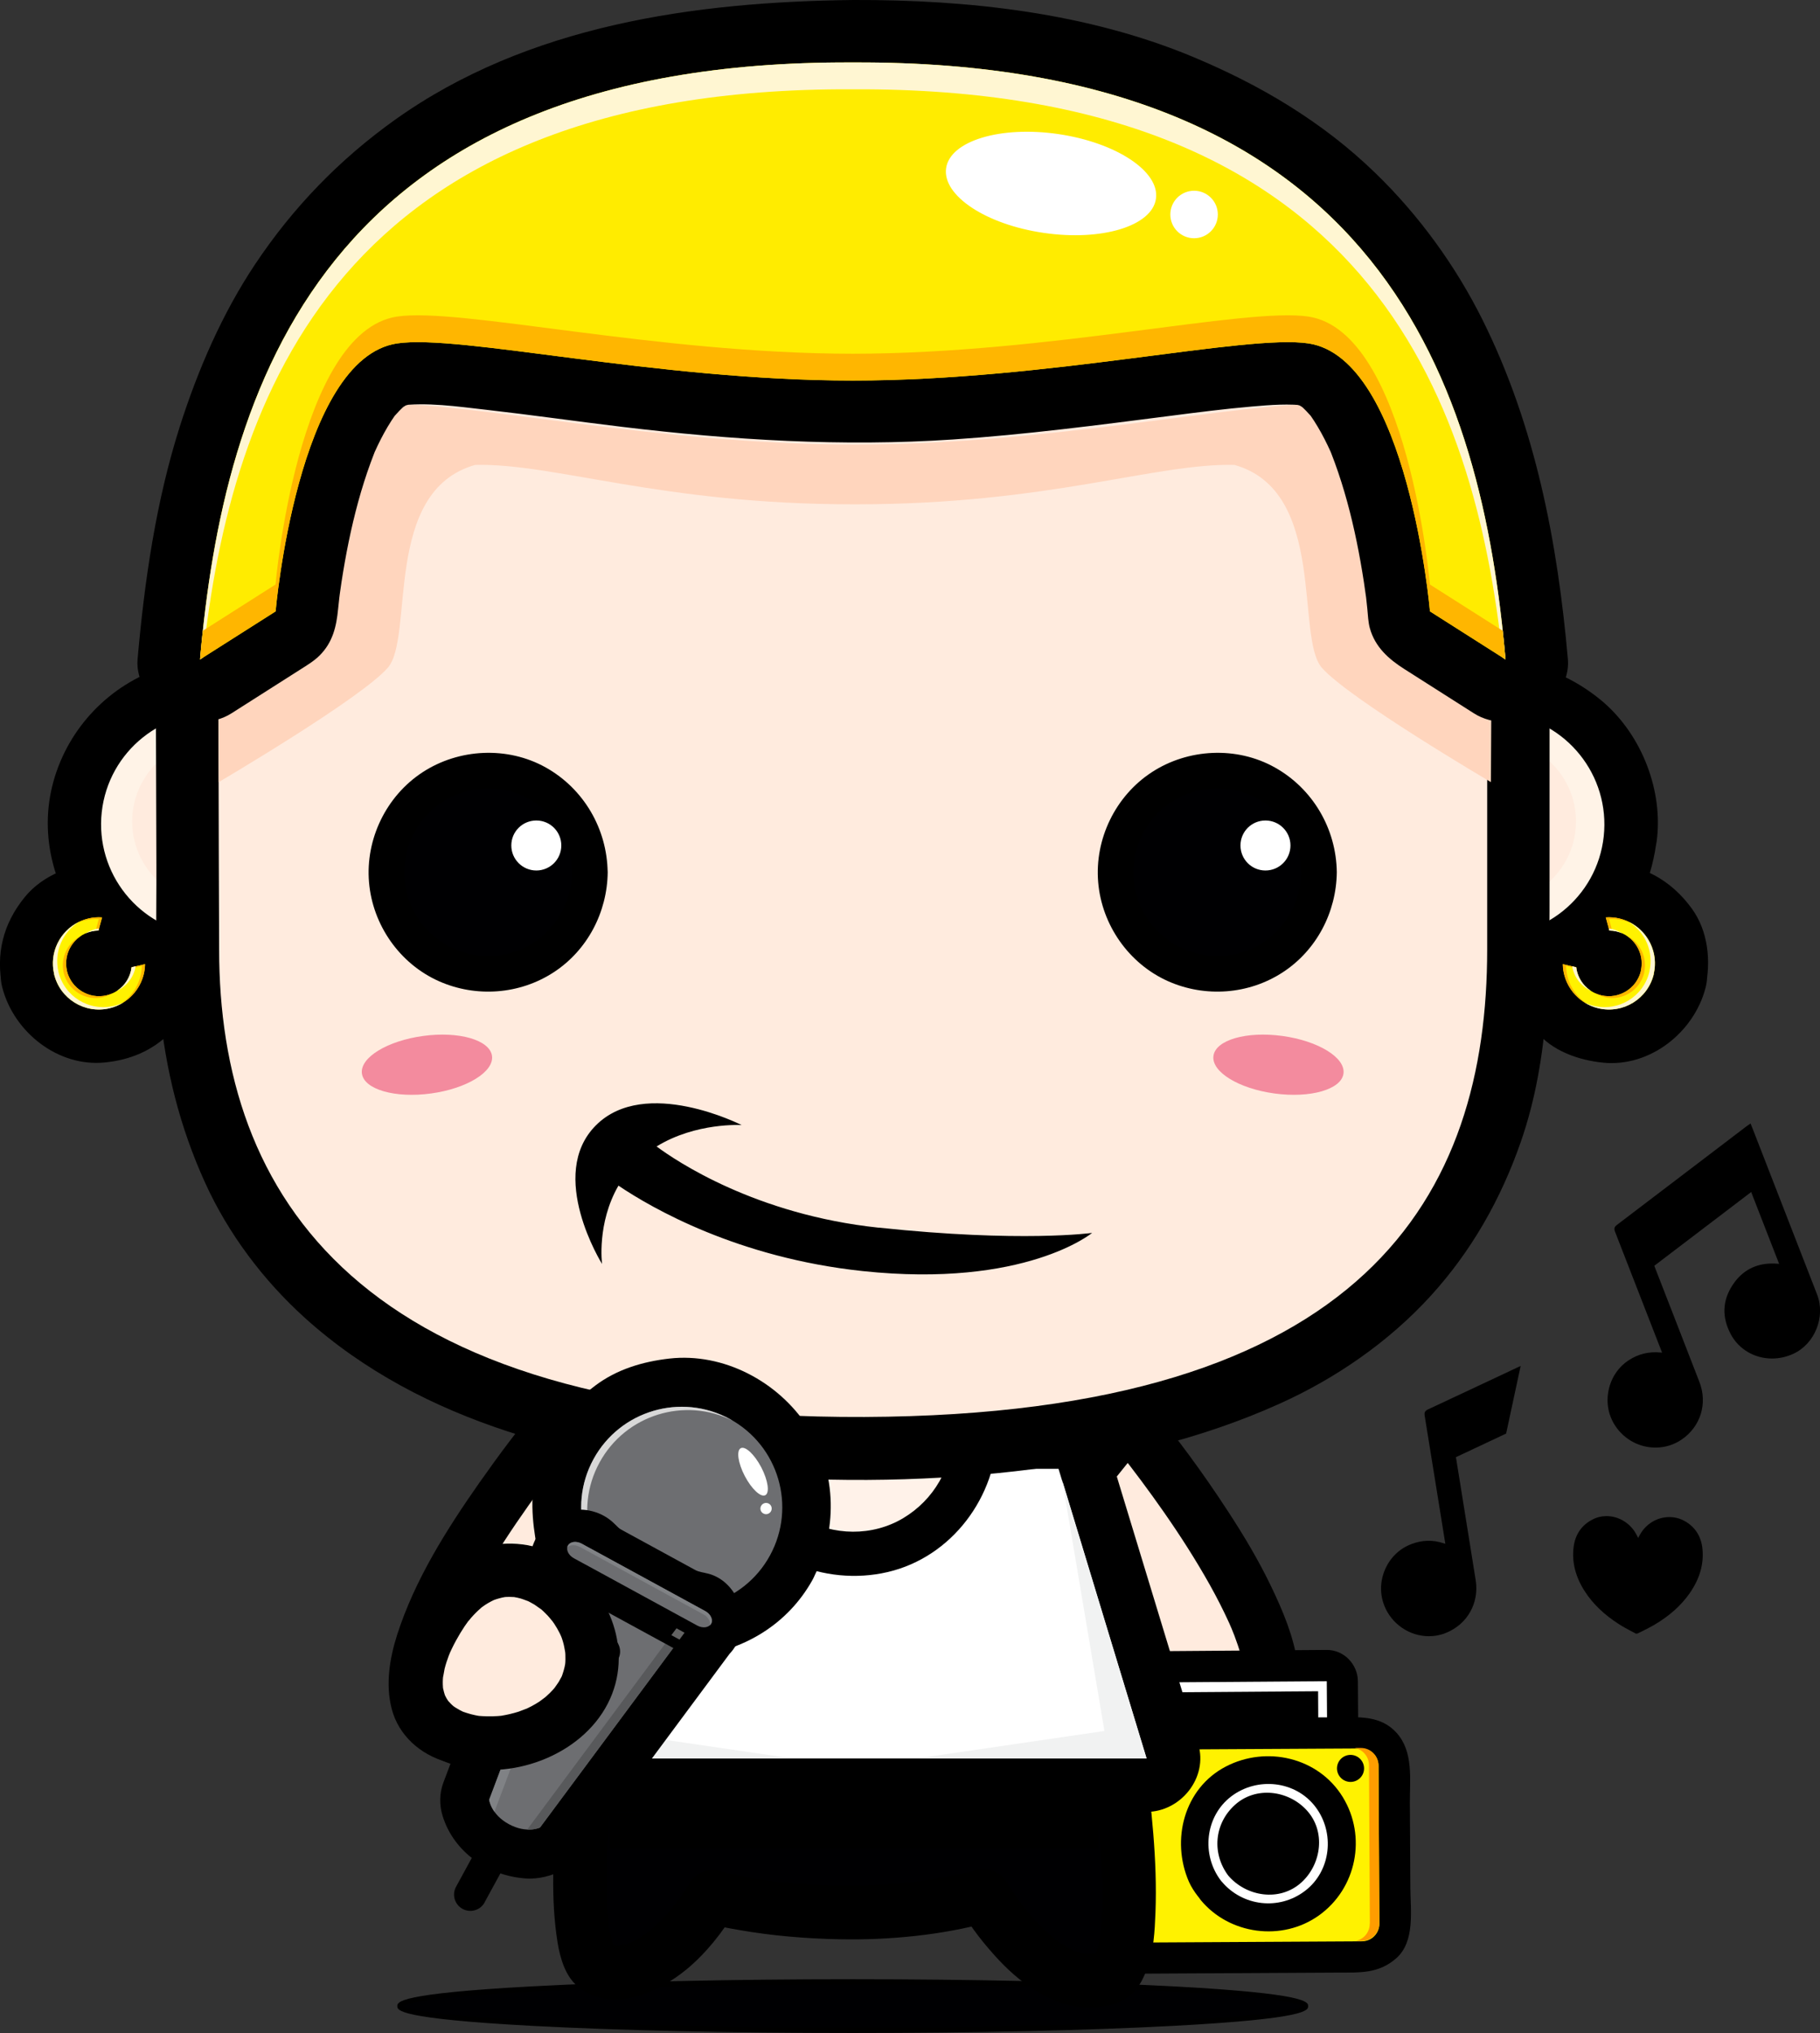<?xml version="1.0" encoding="UTF-8"?>
<svg id="Layer_1" xmlns="http://www.w3.org/2000/svg" version="1.1" viewBox="0 0 299.67 334.67">
  <rect x="0" y="0" width="299.67" height="334.67" fill="#333333" stroke="none"/>
  <!-- Generator: Adobe Illustrator 29.6.1, SVG Export Plug-In . SVG Version: 2.1.1 Build 9)  -->
  <defs>
    <style>
      .st0 {
        fill: #58595b;
      }

      .st1 {
        fill: #000002;
      }

      .st2 {
        fill: #5b5b5b;
      }

      .st3 {
        fill: #6d6e71;
      }

      .st4 {
        fill: #aaa;
      }

      .st5 {
        fill: #fff6d2;
      }

      .st6 {
        fill: #ffd5bd;
      }

      .st7 {
        fill: #ff9d00;
      }

      .st8 {
        fill: #d8d8d8;
      }

      .st9 {
        fill: #a0a0a0;
      }

      .st10 {
        fill: #f1f2f2;
      }

      .st11 {
        fill: #fff2e9;
      }

      .st12 {
        fill: #636363;
      }

      .st13 {
        fill: #f38b9e;
      }

      .st14 {
        fill-rule: evenodd;
      }

      .st15 {
        fill: #ffb600;
      }

      .st16 {
        fill: #fff;
      }

      .st17 {
        fill: #fdc361;
      }

      .st18 {
        fill: #747673;
      }

      .st19 {
        fill: #fde5d2;
      }

      .st20 {
        fill: #ffebde;
      }

      .st21 {
        fill: #808285;
      }

      .st22 {
        fill: #7f7f7f;
      }

      .st23 {
        fill: #ffec00;
      }

      .st24 {
        fill: #fff3e7;
      }

      .st25 {
        fill: #4b4b4b;
      }

      .st26 {
        fill: #fff200;
      }
    </style>
  </defs>
  <g>
    <path class="st19" d="M257.31,158.72l2.22.51c.27,2.19,1.87,4.09,4.15,4.62,2.9.68,5.82-1.12,6.51-4.02h-.01c.68-2.92-1.13-5.82-4.04-6.51-.39-.09-.77-.13-1.14-.14l-.59-2.16c.73-.05,1.48,0,2.23.18,4.08.96,6.61,5.04,5.66,9.12h.02c-.96,4.09-5.05,6.62-9.13,5.66-3.46-.81-5.8-3.87-5.86-7.26Z"/>
    <path d="M254.97,167.21c.75.17,1.48.35,2.22.52-2.05-2.05-4.1-4.1-6.15-6.15.43,2.7,2.07,5.34,3.98,7.23,2.64,2.61,5.86,3.55,9.45,3.99,2.59.31,5.92-.79,8.05-2.21,3.03-2.02,5.18-4.9,6.15-8.42,1.25-4.5-1.48-9.72-6.15-10.84h-.01c2.05,3.62,4.1,7.22,6.15,10.84.52-2.67.49-4.35.03-7.02-.4-2.3-1.8-4.17-3.17-5.95-2.48-3.19-6.63-4.62-10.52-4.83,2.83,2.15,5.66,4.31,8.49,6.47-.2-.72-.39-1.44-.58-2.16-2.83,3.72-5.66,7.44-8.5,11.15.57-.01,1.1.01,1.67.08-.78-.11-1.56-.21-2.34-.32.6.12,1.16.27,1.74.49-.7-.3-1.4-.59-2.1-.89.37.17.72.34,1.07.55,1.37.79-1.7-1.47-.54-.42.52.47,1.3,1.67-.36-.6.31.42.53.89.75,1.36-.3-.7-.59-1.4-.89-2.1.24.62.42,1.23.53,1.88-.1-.79-.21-1.56-.31-2.34.08.68.08,1.33.02,2,.1-.78.21-1.56.31-2.34-.04.28-.08.55-.14.82-.95,4.65,1.28,9.56,6.15,10.84t.01,0c-2.05-3.62-4.1-7.23-6.15-10.84-.1.4-.23.79-.38,1.17.29-.7.59-1.4.89-2.1-.17.38-.35.72-.55,1.07-.79,1.37,1.47-1.7.42-.54-.47.51-1.67,1.29.6-.37-.42.31-.89.54-1.36.75.7-.3,1.4-.59,2.11-.89-.62.24-1.23.42-1.89.53.79-.11,1.56-.22,2.34-.32-.68.07-1.32.08-2,.02.78.11,1.56.21,2.34.32-.7-.11-1.35-.28-2.01-.53.7.29,1.4.59,2.11.88-.38-.17-.73-.35-1.09-.56-1.38-.81,1.69,1.46.53.39-.53-.48-1.25-1.68.36.57-.31-.43-.54-.91-.75-1.39.3.7.59,1.4.89,2.11-.24-.63-.4-1.26-.5-1.93.1.78.21,1.56.31,2.34-.03-.27-.05-.54-.06-.8-.21-4.8-3.85-8.82-8.81-8.82-4.64,0-9.02,4.01-8.81,8.82.19,4.32,1.71,7.64,4.36,10.98,2.64,3.32,7.07,4.84,11.12,5.24,7.7.74,14.89-4.99,16.81-12.27,1.21-4.59-1.47-9.61-6.15-10.83,0,0,0,0-.01,0,2.05,3.61,4.1,7.22,6.15,10.84.92-4.47.5-9.36-2.27-13.16-3.35-4.59-8.28-7.47-14.11-7.3-5.71.17-10.03,5.5-8.49,11.15.19.72.39,1.44.58,2.16,1.07,3.93,4.57,6.26,8.5,6.47.25,0,.51.03.76.06-.78-.1-1.56-.21-2.34-.31.4.08.76.18,1.14.31-.7-.29-1.4-.59-2.1-.88.8.35,1.97,1.43-.15-.36.19.17.36.36.53.55-1.66-1.86-.95-1.27-.58-.51-.3-.7-.6-1.4-.89-2.11.19.49.32.95.41,1.47-.1-.79-.21-1.56-.31-2.34.05.53.05,1.03-.02,1.56.1-.78.21-1.56.32-2.34-.03.13-.05.27-.08.4-.89,4.58,1.22,9.65,6.15,10.84h.01c-2.05-3.61-4.1-7.22-6.15-10.84-.06.26-.14.51-.24.76.29-.7.59-1.4.89-2.1-.36.8-1.44,1.96.35-.15-.17.19-.35.36-.54.52,1.86-1.66,1.26-.95.5-.58.7-.29,1.4-.59,2.1-.89-.48.2-.95.32-1.46.41.78-.11,1.56-.21,2.34-.31-.54.05-1.03.05-1.56-.02.79.11,1.56.21,2.34.32-.4-.08-.78-.18-1.17-.32.7.29,1.4.6,2.11.89-.81-.36-1.96-1.44.13.35-.61-.63-.4-.33.62.92-.24-.31-.4-.66-.57-1.01.29.71.59,1.4.89,2.11-.2-.49-.32-.96-.4-1.48-.45-2.85-3.45-5.52-6.15-6.15-.74-.17-1.48-.35-2.22-.52-4.67-1.1-9.53,1.4-10.84,6.15-1.24,4.49,1.48,9.74,6.15,10.83Z"/>
  </g>
  <g>
    <path class="st19" d="M23.89,158.72l-2.22.51c-.26,2.19-1.86,4.09-4.14,4.62-2.9.68-5.82-1.12-6.51-4.02h.01c-.68-2.92,1.13-5.82,4.04-6.51.39-.09.76-.13,1.14-.14l.59-2.16c-.73-.05-1.48,0-2.23.18-4.08.96-6.62,5.04-5.66,9.12h-.02c.96,4.09,5.04,6.62,9.13,5.66,3.45-.81,5.8-3.87,5.86-7.26Z"/>
    <path d="M21.54,150.22c-.74.17-1.48.35-2.22.52-2.7.63-5.7,3.3-6.15,6.15-.08.52-.21.99-.4,1.48.29-.7.59-1.4.88-2.11-.38.81-1.46,1.85.33-.19-.64.61-.33.39.91-.63-.32.24-.69.4-1.04.55.7-.29,1.41-.59,2.11-.89-.39.14-.77.24-1.17.32.78-.1,1.56-.21,2.34-.32-.53.07-1.03.08-1.56.02.79.1,1.56.21,2.34.31-.51-.09-.98-.21-1.46-.41.7.3,1.4.59,2.1.89-.23-.1-.45-.22-.66-.35,1.25,1.03,1.55,1.26.88.69-.6-.64-.39-.33.64.91-.23-.32-.39-.67-.55-1.03.3.7.59,1.4.89,2.1-.1-.25-.18-.5-.24-.76-2.06,3.61-4.1,7.22-6.15,10.84h.01c4.93-1.16,7.04-6.28,6.15-10.84-.03-.13-.05-.27-.08-.4.1.78.21,1.56.31,2.34-.06-.53-.07-1.03-.02-1.56-.1.78-.21,1.56-.31,2.34.09-.51.22-.98.41-1.47-.29.71-.59,1.41-.88,2.11.1-.23.22-.45.35-.67-1.03,1.25-1.26,1.55-.68.89.64-.6.34-.39-.91.64.32-.23.68-.39,1.03-.54-.7.3-1.4.59-2.1.88.38-.13.74-.23,1.14-.31-.78.11-1.56.21-2.34.31.25-.04.5-.06.76-.06,3.93-.2,7.43-2.54,8.49-6.47.2-.72.39-1.44.59-2.16,1.54-5.65-2.78-10.98-8.49-11.15-4.67-.14-9.74,1.82-12.73,5.51-3.57,4.4-4.8,9.38-3.65,14.95,2.05-3.61,4.1-7.23,6.15-10.84t-.01,0c-4.69,1.2-7.37,6.26-6.15,10.83,1.92,7.28,9.12,13.01,16.8,12.27,4.16-.4,7.9-1.92,10.87-4.94,2.98-3.04,4.44-7.08,4.62-11.27.21-4.8-4.17-8.82-8.81-8.82-4.96,0-8.6,4.02-8.81,8.82,0,.27-.03.54-.06.8.1-.78.21-1.56.32-2.34-.1.67-.27,1.3-.51,1.93.3-.71.59-1.41.89-2.11-.16.37-.33.71-.53,1.06-.79,1.37,1.47-1.7.42-.52-.45.52-1.67,1.33.58-.33-.44.32-.93.56-1.42.78.7-.29,1.4-.59,2.1-.88-.66.25-1.31.42-2.01.53.78-.11,1.56-.21,2.34-.32-.68.06-1.32.06-2-.02.79.1,1.56.21,2.34.32-.65-.12-1.26-.29-1.88-.53.7.3,1.41.59,2.11.89-.36-.16-.7-.34-1.03-.54-1.35-.79,1.71,1.48.55.43-.52-.47-1.3-1.66.35.6-.32-.43-.55-.92-.77-1.4.3.71.59,1.4.89,2.1-.15-.39-.27-.77-.38-1.17-2.05,3.62-4.1,7.22-6.15,10.84,0,0,.01,0,.01,0,4.88-1.25,7.11-6.21,6.15-10.84-.06-.27-.11-.54-.14-.82.1.78.21,1.56.32,2.34-.07-.68-.06-1.33.02-2-.1.78-.21,1.56-.32,2.34.12-.65.29-1.26.53-1.88-.29.7-.59,1.4-.88,2.1.16-.35.34-.69.54-1.03.79-1.35-1.48,1.72-.43.55.47-.51,1.66-1.29-.59.36.43-.32.91-.54,1.4-.76-.7.29-1.4.59-2.1.89.58-.22,1.13-.37,1.74-.49-.78.11-1.56.21-2.34.32.57-.06,1.1-.09,1.67-.08-2.83-3.71-5.66-7.43-8.5-11.15-.19.72-.39,1.44-.58,2.16,2.83-2.16,5.66-4.32,8.49-6.47-3.89.2-8.05,1.63-10.52,4.83-1.45,1.87-2.6,3.6-3.17,5.95-.61,2.45-.45,4.57.03,7.02,2.06-3.61,4.1-7.22,6.15-10.84h-.01c-4.68,1.1-7.4,6.35-6.15,10.84,1.74,6.31,7.33,10.48,13.82,10.64,6.32.15,12.82-4.91,13.82-11.23-2.05,2.05-4.11,4.1-6.15,6.15.74-.17,1.48-.35,2.22-.52,4.67-1.1,7.38-6.34,6.15-10.83-1.3-4.76-6.17-7.25-10.84-6.15Z"/>
  </g>
  <g>
    <path class="st20" d="M185.7,233.85s35.27,41.89,19.97,50.93c-15.3,9.03-36.72-30.12-36.72-30.12l16.75-20.81Z"/>
    <path d="M182.58,236.97c.99,1.17,1.94,2.37,2.89,3.59.22.28.44.56.66.84.47.62-.7-.91-.22-.28.12.15.24.32.36.47.57.75,1.14,1.5,1.7,2.25,1.24,1.67,2.47,3.37,3.66,5.08,2.7,3.87,5.26,7.86,7.57,11.98,1.14,2.04,2.21,4.13,3.18,6.26.11.25.22.5.32.74.39.89-.39-.96-.02-.07.2.48.39.96.58,1.45.38,1.01.73,2.03,1.03,3.07.26.89.47,1.78.65,2.7.04.21.08.43.11.65.13.86-.14-1.16-.05-.32.06.47.09.95.1,1.43.01.39,0,.79-.02,1.17,0,.19-.02.38-.04.56-.08.79.18-1.21.06-.44-.06.35-.14.7-.24,1.04-.05.17-.1.33-.16.5-.33.96.42-.9.12-.26-.15.31-.32.59-.51.88-.53.81.8-.88-.05.04-.28.3-1.33,1.13-.03.13-.37.28-.77.52-1.18.74-.2.11-.4.21-.61.3,1.25-.58.54-.23.23-.12-.41.14-.83.25-1.25.33-.84.17,1.17-.13.32-.03-.21.02-.42.03-.63.04-.51.02-1-.02-1.51-.06,1.63.16.06-.02-.35-.11-.44-.1-.88-.24-1.3-.39-.22-.07-.44-.16-.66-.24-.83-.32,1,.44.17.06-.52-.23-1.03-.5-1.53-.78-.91-.51-1.77-1.09-2.62-1.69-.22-.16-.43-.32-.65-.49,1.02.78.24.17.03.02-.51-.41-1-.84-1.49-1.28-1.83-1.61-3.52-3.38-5.14-5.2-.79-.89-1.55-1.8-2.3-2.72-.38-.46-.74-.92-1.1-1.38-.64-.81.6.78-.03-.04-.24-.31-.47-.61-.7-.92-3.35-4.47-6.48-9.18-9.16-14.07-.23,1.78-.46,3.56-.69,5.33,5.58-6.93,11.17-13.87,16.75-20.81,1.51-1.87,1.84-4.39,0-6.23-1.56-1.56-4.72-1.88-6.23,0-5.58,6.93-11.17,13.87-16.75,20.81-1.29,1.6-1.73,3.45-.69,5.34,2.92,5.32,6.35,10.41,10.04,15.22,3.15,4.1,6.48,8.08,10.41,11.45,3.51,3.02,7.71,5.95,12.39,6.7,4.58.72,9.73-.39,12.84-4.09,2.99-3.56,3.4-7.91,2.78-12.37-.61-4.39-2.41-8.6-4.31-12.57-2.06-4.3-4.51-8.4-7.12-12.39-4.08-6.27-8.55-12.37-13.36-18.09-1.55-1.84-4.64-1.59-6.23,0-1.81,1.81-1.54,4.39,0,6.23Z"/>
  </g>
  <g>
    <g>
      <g>
        <polygon class="st17" points="186.58 283.88 186.53 276.99 218.46 276.76 218.51 283.65 217.06 283.66 217.03 278.41 187.96 278.62 187.99 283.88 186.58 283.88"/>
        <path d="M191.72,283.88c-.02-2.29-.03-4.6-.05-6.89-1.71,1.71-3.42,3.43-5.14,5.14,10.65-.08,21.28-.16,31.92-.23-1.71-1.71-3.43-3.43-5.14-5.14.02,2.3.04,4.6.05,6.89,1.71-1.71,3.42-3.42,5.14-5.14-.48,0-.96,0-1.44.01,1.71,1.71,3.43,3.42,5.14,5.14-.01-1.75-.02-3.5-.04-5.25-.02-2.79-2.33-5.16-5.14-5.14-9.69.07-19.39.14-29.07.21-2.78.02-5.16,2.32-5.14,5.14.01,1.75.02,3.5.03,5.25,1.71-1.71,3.43-3.42,5.14-5.14-.47,0-.93,0-1.41,0-2.8.02-5.14,2.33-5.14,5.14s2.34,5.16,5.14,5.14c.47,0,.94,0,1.41-.01,2.79-.02,5.17-2.32,5.14-5.14-.01-1.75-.02-3.5-.04-5.25-1.71,1.71-3.42,3.42-5.14,5.14,9.69-.07,19.38-.14,29.07-.21-1.71-1.71-3.43-3.43-5.14-5.14.02,1.75.02,3.5.04,5.25.02,2.79,2.32,5.16,5.14,5.14.48,0,.96,0,1.44-.01,2.78-.02,5.16-2.32,5.14-5.14-.02-2.3-.04-4.59-.05-6.89-.02-2.79-2.32-5.17-5.14-5.14-10.64.08-21.28.16-31.92.24-2.78.02-5.16,2.32-5.14,5.14.02,2.3.03,4.6.05,6.89.02,2.8,2.32,5.14,5.14,5.14s5.16-2.34,5.14-5.14Z"/>
      </g>
      <polygon class="st16" points="186.58 283.88 186.53 276.99 218.46 276.76 218.51 283.65 217.06 283.66 217.03 278.41 187.96 278.62 187.99 283.88 186.58 283.88"/>
    </g>
    <g>
      <g>
        <path class="st17" d="M177.8,316.94c0,1.59,1.31,2.88,2.9,2.88l43.54-.24c1.6,0,2.88-1.3,2.88-2.9l-.14-25.98c0-1.59-1.3-2.88-2.9-2.87l-43.54.24c-1.59,0-2.88,1.3-2.88,2.9l.14,25.98Z"/>
        <path d="M172.66,316.94c.32,4.43,3.53,8.04,8.16,8.01.77,0,1.54-.01,2.31-.02,3.64-.02,7.26-.04,10.9-.06,8.78-.05,17.56-.09,26.34-.14,3.52-.02,6.64.2,9.55-2.38,3.09-2.75,2.33-7.85,2.3-11.56-.02-4.65-.05-9.3-.08-13.96-.02-3.86.62-8.42-2.15-11.53-2.61-2.93-6.16-2.62-9.63-2.6-3.95.02-7.9.05-11.85.06-8.47.05-16.94.09-25.41.14-.77,0-1.55.01-2.32.02-3.02.01-5.97,1.55-7.34,4.32-1.41,2.84-.91,6.52-.89,9.61.04,6.7.07,13.4.11,20.1.01,2.8,2.33,5.14,5.14,5.14s5.16-2.34,5.14-5.14c-.04-7.33-.08-14.65-.12-21.97,0-1.25-.01-2.49-.02-3.74v-.25c0,.79-.46,1.47-1.13,1.92-.22.15-1.69.31-.83.3,2.56-.02,5.13-.03,7.68-.04,9.11-.05,18.22-.1,27.32-.15,2.62-.02,5.24-.03,7.86-.05h.36c-1.3,0-2.15-1.06-2.23-2.27,0,.07,0,.14,0,.21,0,1.2.02,2.39.02,3.58.05,7.4.08,14.8.12,22.19,0-1.28,1.22-2.22,2.21-2.23-.25,0-.49,0-.74,0-1.14,0-2.29.01-3.43.02-4.06.02-8.11.05-12.17.07-6.31.03-12.61.07-18.91.1-2.11.02-4.23.03-6.34.04-.52,0-1.06,0-1.58,0h-.28c1.22,0,2.12,1.04,2.21,2.27-.2-2.79-2.19-5.14-5.14-5.14-2.65,0-5.35,2.34-5.14,5.14Z"/>
      </g>
      <path class="st26" d="M177.8,316.94c0,1.59,1.31,2.88,2.9,2.88l43.54-.24c1.6,0,2.88-1.3,2.88-2.9l-.14-25.98c0-1.59-1.3-2.88-2.9-2.87l-43.54.24c-1.59,0-2.88,1.3-2.88,2.9l.14,25.98Z"/>
      <path class="st7" d="M225.55,316.66l-.14-26.08c0-1.4-1.01-2.57-2.34-2.83h1c1.6-.01,2.9,1.28,2.9,2.87l.14,25.98c0,1.59-1.28,2.89-2.88,2.91h-.97c1.31-.28,2.29-1.45,2.27-2.85Z"/>
    </g>
    <g>
      <g>
        <path class="st16" d="M199.78,310.7c3.98,4.98,11.24,5.8,16.23,1.83,4.99-3.98,5.81-11.25,1.83-16.23-3.97-4.99-11.24-5.81-16.23-1.84-4.99,3.98-5.81,11.25-1.83,16.23Z"/>
        <path d="M197.7,312.78c4.73,5.72,13.42,6.86,19.46,2.54,6.21-4.43,7.91-13,3.93-19.49-4.03-6.57-12.59-8.49-19.26-5.02-6.91,3.6-9.04,12.13-6.07,18.96.39.87.91,1.66,1.49,2.41.98,1.26,2.5,1.94,4.02,1.05,1.25-.73,2.03-2.74,1.05-4.01-3.04-3.96-2.73-9.05,1.05-12.41,3.63-3.22,9.11-2.16,12.13,1.24,3.22,3.64,2.17,9.1-1.25,12.13-3.78,3.35-9.4,2.06-12.39-1.56-1.02-1.24-3.11-1.05-4.16,0-1.21,1.21-1.02,2.91,0,4.15Z"/>
      </g>
      <g>
        <path d="M201.66,309.2c3.15,3.94,8.9,4.6,12.84,1.45,3.95-3.15,4.6-8.9,1.45-12.85-3.15-3.94-8.9-4.6-12.85-1.45-3.95,3.15-4.59,8.9-1.45,12.85Z"/>
        <path class="st16" d="M201.14,309.72c3.44,4.12,9.47,4.81,13.73,1.56,4.32-3.28,4.95-9.61,1.71-13.85-3.29-4.32-9.6-4.94-13.85-1.71-4.32,3.29-4.95,9.61-1.71,13.86.57.74,1.84,0,1.27-.75-2.78-3.65-2.39-8.58,1.01-11.68,3.46-3.16,8.84-2.45,11.86.86,3.16,3.45,2.45,8.83-.86,11.86-3.58,3.27-9.16,2.37-12.13-1.19-.61-.72-1.64.32-1.04,1.05Z"/>
      </g>
    </g>
    <path d="M220.14,291.13c.01,1.23,1.02,2.22,2.25,2.21s2.22-1.01,2.21-2.24c-.01-1.23-1.02-2.22-2.25-2.21-1.23.01-2.22,1.01-2.21,2.24Z"/>
  </g>
  <g>
    <g>
      <g>
        <path class="st16" d="M53.16,137.7c-1.1,10.05-10.14,17.31-20.19,16.21-10.06-1.1-17.31-10.14-16.22-20.2,1.1-10.05,10.14-17.31,20.19-16.21,10.06,1.1,17.32,10.14,16.22,20.19Z"/>
        <path d="M44.35,137.7c-.02.13-.03.27-.05.41.11-.78.21-1.56.32-2.34-.23,1.61-.65,3.16-1.25,4.66.29-.71.59-1.4.89-2.11-.42.96-.89,1.89-1.45,2.78-.38.59-1.63,2.19.24-.21-.39.51-.83.98-1.28,1.44-.36.37-.74.72-1.13,1.05-.68.57-.38.35.88-.65-.31.24-.63.46-.95.67-.96.65-2,1.17-3.07,1.62.7-.29,1.4-.59,2.1-.88-1.47.59-2.97.99-4.53,1.22.78-.1,1.56-.21,2.34-.32-1.62.2-3.23.2-4.86,0,.78.11,1.56.21,2.34.32-1.61-.23-3.16-.65-4.66-1.26.7.3,1.4.59,2.11.89-.97-.42-1.89-.89-2.78-1.45-.59-.37-2.2-1.63.2.25-.5-.4-.98-.84-1.44-1.28-.37-.36-.71-.74-1.05-1.13-.56-.67-.34-.38.66.88-.24-.31-.46-.62-.67-.95-.65-.96-1.17-2-1.63-3.07.3.7.59,1.4.89,2.1-.59-1.46-.99-2.97-1.22-4.53.11.78.21,1.56.32,2.34-.2-1.62-.2-3.24,0-4.87-.1.78-.21,1.56-.31,2.34.23-1.61.64-3.16,1.25-4.66-.3.7-.59,1.4-.89,2.11.42-.96.9-1.89,1.45-2.78.37-.59,1.63-2.2-.25.2.4-.5.84-.98,1.28-1.44.36-.37.75-.71,1.13-1.05.68-.55.38-.34-.88.66.31-.24.63-.45.95-.67.96-.65,2-1.17,3.07-1.62-.7.29-1.4.59-2.1.89,1.47-.6,2.97-1,4.53-1.22-.78.1-1.56.2-2.34.31,1.63-.2,3.24-.2,4.87,0-.78-.1-1.56-.21-2.34-.31,1.61.22,3.16.64,4.67,1.25-.71-.29-1.4-.59-2.11-.89.96.42,1.88.89,2.78,1.46.59.36,2.2,1.63-.21-.25.51.4.98.84,1.44,1.28.37.36.71.75,1.05,1.13.56.67.34.39-.65-.88.24.31.45.62.67.95.65.96,1.17,2,1.62,3.07-.29-.7-.59-1.4-.88-2.1.59,1.46.99,2.97,1.22,4.53-.1-.78-.21-1.56-.31-2.34.18,1.49.2,2.97.05,4.46-.47,4.79,4.36,8.8,8.81,8.8,2.33,0,4.58-.94,6.23-2.57,1.77-1.78,2.34-3.82,2.58-6.23.81-8.3-2.91-17.27-9.37-22.54-7.21-5.89-16.88-8.26-25.89-5.29-8.7,2.86-15.44,9.87-17.92,18.69-2.56,9.09.18,18.59,6.28,25.57,6.75,7.72,18.5,10.58,28.13,7.41,4.7-1.55,9.16-4.34,12.31-8.19,1.56-1.92,2.97-3.86,3.95-6.14,1.39-3.24,2.08-6.01,2.51-9.52.27-2.18-1.1-4.75-2.58-6.23-1.65-1.64-3.9-2.58-6.23-2.58s-4.58.94-6.23,2.58c-1.8,1.81-2.29,3.79-2.58,6.23Z"/>
      </g>
      <path class="st24" d="M53.16,137.7c-1.1,10.05-10.14,17.31-20.19,16.21-10.06-1.1-17.31-10.14-16.22-20.2,1.1-10.05,10.14-17.31,20.19-16.21,10.06,1.1,17.32,10.14,16.22,20.19Z"/>
      <path class="st20" d="M48.52,136.68c-.8,7.37-7.43,12.69-14.8,11.88-7.37-.81-12.68-7.43-11.88-14.79.8-7.37,7.43-12.69,14.8-11.88,7.37.8,12.68,7.42,11.88,14.79Z"/>
    </g>
    <g>
      <g>
        <path class="st16" d="M264.06,137.7c-1.1,10.05-10.14,17.31-20.19,16.21-10.06-1.1-17.31-10.14-16.22-20.2,1.1-10.05,10.14-17.31,20.19-16.21,10.05,1.1,17.31,10.14,16.22,20.19Z"/>
        <path d="M255.25,137.7c-.02.13-.04.27-.05.41.1-.78.21-1.56.32-2.34-.23,1.61-.65,3.16-1.26,4.66.3-.71.59-1.4.89-2.11-.41.96-.89,1.89-1.45,2.78-.37.59-1.63,2.19.25-.21-.4.51-.84.98-1.28,1.44-.36.37-.74.72-1.13,1.05-.68.57-.38.35.88-.65-.31.24-.62.46-.94.67-.96.65-2.01,1.17-3.07,1.62.7-.29,1.4-.59,2.11-.88-1.47.59-2.97.99-4.54,1.22.78-.1,1.56-.21,2.34-.32-1.62.2-3.24.2-4.87,0,.79.11,1.56.21,2.34.32-1.61-.23-3.16-.65-4.66-1.26.7.3,1.4.59,2.11.89-.96-.42-1.88-.89-2.78-1.45-.59-.37-2.2-1.63.21.25-.51-.4-.98-.84-1.44-1.28-.37-.36-.71-.74-1.05-1.13-.56-.67-.34-.38.65.88-.24-.31-.45-.62-.66-.95-.65-.96-1.18-2-1.63-3.07.29.7.59,1.4.89,2.1-.59-1.46-1-2.97-1.22-4.53.1.78.21,1.56.32,2.34-.21-1.62-.2-3.24-.01-4.87-.1.78-.21,1.56-.31,2.34.23-1.61.64-3.16,1.25-4.66-.29.7-.59,1.4-.89,2.11.42-.96.89-1.89,1.45-2.78.37-.59,1.63-2.2-.25.2.39-.5.84-.98,1.28-1.44.36-.37.74-.71,1.13-1.05.68-.55.39-.34-.88.66.31-.24.63-.45.95-.67.96-.65,2-1.17,3.07-1.62-.7.29-1.4.59-2.1.89,1.47-.6,2.97-1,4.54-1.22-.78.1-1.56.2-2.34.31,1.62-.2,3.23-.2,4.86,0-.78-.1-1.56-.21-2.34-.31,1.6.22,3.15.64,4.66,1.25-.7-.29-1.4-.59-2.11-.89.97.42,1.89.89,2.78,1.46.59.36,2.2,1.63-.21-.25.51.4.98.84,1.44,1.28.36.36.71.75,1.04,1.13.57.67.35.39-.65-.88.23.31.45.62.66.95.65.96,1.17,2,1.63,3.07-.29-.7-.59-1.4-.89-2.1.59,1.46.99,2.97,1.22,4.53-.1-.78-.21-1.56-.32-2.34.18,1.49.2,2.97.06,4.46-.47,4.79,4.36,8.8,8.81,8.8,2.33,0,4.58-.94,6.23-2.57,1.77-1.78,2.34-3.82,2.58-6.23.81-8.3-2.91-17.27-9.37-22.54-7.22-5.89-16.88-8.26-25.89-5.29-8.7,2.86-15.44,9.87-17.93,18.69-2.56,9.09.19,18.59,6.28,25.57,6.75,7.72,18.5,10.58,28.14,7.41,4.69-1.55,9.16-4.34,12.3-8.19,1.57-1.92,2.98-3.86,3.96-6.14,1.39-3.24,2.08-6.01,2.5-9.52.26-2.18-1.1-4.75-2.58-6.23-1.65-1.64-3.9-2.58-6.23-2.58s-4.58.94-6.23,2.58c-1.81,1.81-2.29,3.79-2.58,6.23Z"/>
      </g>
      <path class="st24" d="M264.06,137.7c-1.1,10.05-10.14,17.31-20.19,16.21-10.06-1.1-17.31-10.14-16.22-20.2,1.1-10.05,10.14-17.31,20.19-16.21,10.05,1.1,17.31,10.14,16.22,20.19Z"/>
      <path class="st20" d="M259.41,136.68c-.8,7.37-7.42,12.69-14.79,11.88-7.37-.81-12.69-7.43-11.89-14.79.81-7.37,7.43-12.69,14.8-11.88,7.37.8,12.69,7.42,11.88,14.79Z"/>
    </g>
  </g>
  <g>
    <path class="st20" d="M92.21,233.85s-35.27,41.89-19.97,50.93c15.31,9.03,36.73-30.12,36.73-30.12l-16.76-20.81Z"/>
    <path d="M89.1,230.74c-3.59,4.26-6.93,8.74-10.13,13.29-5.42,7.73-10.66,16.02-13.57,25.06-1.25,3.9-1.95,8.22-.9,12.24,1.14,4.38,4.75,7.54,9.03,8.72,9.76,2.71,18.9-5.82,24.77-12.48,5.53-6.28,10.45-13.35,14.47-20.7,1.04-1.89.6-3.74-.68-5.34-5.59-6.93-11.18-13.87-16.76-20.81-1.51-1.88-4.67-1.56-6.23,0-1.84,1.84-1.51,4.36,0,6.23,5.58,6.94,11.17,13.87,16.75,20.81-.22-1.77-.46-3.56-.69-5.33-2.92,5.32-6.35,10.41-10.04,15.22.8-1.04-.38.47-.58.72-.37.47-.75.92-1.13,1.38-.83.99-1.67,1.96-2.55,2.91-1.63,1.78-3.36,3.47-5.21,5.02-.22.17-.43.35-.65.53-.77.61.8-.61.03-.02-.43.32-.87.63-1.3.92-.91.62-1.86,1.17-2.85,1.66-.22.11-.44.21-.66.31,1.25-.57.46-.2.18-.09-.43.17-.87.3-1.31.43-.43.12-.87.21-1.3.29-.85.16,1.15-.13.3-.04-.28.02-.57.04-.86.04-.42.01-.85-.02-1.28-.07,1.63.18.1-.03-.3-.14-.21-.06-.42-.13-.62-.2-.81-.29,1.02.46.23.1-.45-.21-.87-.46-1.29-.73-.85-.56.85.77-.08-.1-.31-.28-1.11-1.33-.11-.01-.21-.27-.38-.57-.55-.86-.62-1.11.32,1-.1-.2-.11-.34-.2-.68-.27-1.03-.28-1.3.07.96-.03-.1-.08-.86-.05-1.71.02-2.57.02-.21.05-.42.07-.63-.18,1.5-.09.65-.03.32.07-.44.16-.88.25-1.32.22-1,.51-2,.82-2.98.31-.97.67-1.93,1.05-2.88.1-.25.2-.49.31-.73-.51,1.22-.13.32-.02.07.25-.58.53-1.16.8-1.74,1.01-2.14,2.14-4.22,3.31-6.28,2.33-4.06,4.91-7.98,7.62-11.81,1.08-1.54,2.18-3.05,3.31-4.54.51-.68,1.02-1.36,1.54-2.03.65-.84-.68.88.13-.15.21-.28.43-.55.64-.83.88-1.11,1.76-2.23,2.68-3.31,1.55-1.83,1.8-4.42,0-6.23-1.59-1.59-4.68-1.84-6.23,0Z"/>
  </g>
  <g>
    <path class="st1" d="M214.95,330.25c0,2.2-33.37,3.98-74.54,3.98s-74.54-1.78-74.54-3.98,33.37-3.99,74.54-3.99,74.54,1.79,74.54,3.99Z"/>
    <path d="M140.41,334.67c-19.92,0-38.66-.42-52.74-1.17-22.25-1.19-22.25-2.58-22.25-3.25s0-2.07,22.25-3.26c14.09-.76,32.82-1.17,52.74-1.17s38.64.42,52.73,1.17c22.25,1.19,22.25,2.59,22.25,3.26s0,2.07-22.25,3.25c-14.08.75-32.81,1.17-52.73,1.17ZM66.39,330.25c2.43,1.73,32.21,3.54,74.02,3.54s71.58-1.81,74.01-3.54c-2.43-1.73-32.2-3.55-74.01-3.55s-71.59,1.81-74.02,3.55Z"/>
  </g>
  <g>
    <path class="st1" d="M103.35,242.74s-14.11,78.1-4.51,81.46c9.6,3.36,18.49-11.94,18.49-11.94,0,0,7.65,2.34,20.84,2.57,13.18.24,23.8-2.72,23.8-2.72,0,0,9.83,17.01,20.45,13.5,10.61-3.52-6.25-83.06-6.25-83.06l-72.81.2Z"/>
    <path d="M99.11,241.57c-2.37,13.08-4.3,26.27-5.88,39.46-1.1,9.2-2.05,18.47-2.14,27.74-.04,3.69.13,7.38.72,11.03.41,2.49,1.24,5.44,3.24,7.13,5.47,4.64,13.25,1.17,17.99-2.73,3.19-2.64,5.99-6.15,8.08-9.72-1.66.68-3.32,1.35-4.98,2.03,1.83.55,3.74.9,5.63,1.22,5.4.94,10.89,1.4,16.38,1.51,8.26.17,16.97-.67,24.97-2.88-1.66-.68-3.31-1.35-4.97-2.03,1.75,3.03,4,5.86,6.38,8.4,4.01,4.25,9.6,8.14,15.71,7.72,2.32-.15,4.62-.73,6.3-2.4,1.15-1.13,1.79-2.54,2.35-4.02,1.08-2.86,1.24-6.15,1.36-9.18.33-8.65-.69-17.38-1.78-25.94-1.22-9.7-2.77-19.36-4.5-28.97-1.11-6.2-2.28-12.39-3.58-18.56-.4-1.89-2.37-3.24-4.25-3.23-13.5.04-27,.07-40.5.11-10.77.03-21.54.06-32.3.09-5.68.01-5.68,8.83,0,8.81,13.51-.03,27-.07,40.51-.11,10.77-.03,21.53-.06,32.3-.09-1.41-1.08-2.83-2.15-4.24-3.23,2.66,12.54,4.9,25.19,6.77,37.87.17,1.17.34,2.34.5,3.52.08.58.16,1.17.24,1.76-.18-1.3-.04-.27,0,0,.05.39.1.78.15,1.17.31,2.41.6,4.81.85,7.21.47,4.42.85,8.86,1.01,13.3.07,1.89.09,3.78.04,5.68-.02.8-.06,1.61-.12,2.41-.02.37-.05.75-.09,1.12-.04.43-.25,2.04,0,.22-.16,1.21-.4,2.43-.81,3.59-.36,1.01.48-1.04.13-.28-.09.2-.2.39-.3.58-.22.37-.82,1.08.29-.32-.13.16-.28.31-.44.45-.27.23,1.21-.8.42-.36-.32.18-.91.33.76-.31-.32.13-.66.2-1,.28-.27.06-1.3.16-.05.03-.4.04-.81.04-1.21.02-.27,0-1.29-.16-.03.04-.39-.06-.79-.16-1.17-.27-.29-.08-.58-.17-.87-.27-1-.35.89.41-.08-.03-.67-.3-1.3-.66-1.92-1.05-.27-.17-.53-.34-.79-.53-.17-.12-.35-.24-.52-.37.47.37.51.4.13.1-.58-.46-1.14-.96-1.68-1.47-.98-.91-1.88-1.89-2.74-2.9-.43-.5-.84-1.01-1.24-1.52.88,1.12-.28-.4-.5-.7-.66-.91-1.3-1.85-1.86-2.83-.99-1.7-3.08-2.54-4.98-2.03-2.16.61-4.38,1.02-6.59,1.39-.5.09-1,.17-1.51.25-.16.02-1.78.25-.88.13-1.37.19-2.75.33-4.12.46-2.98.27-5.97.38-8.96.35-2.94-.02-5.88-.19-8.81-.46-1.14-.1-2.28-.22-3.41-.37,1.05.13-.52-.07-.71-.1-.56-.08-1.11-.17-1.67-.27-1.88-.32-3.79-.67-5.63-1.22-1.88-.58-3.99.35-4.97,2.02-.54.92-1.15,1.79-1.77,2.66-.14.19-.29.38-.43.57-.55.75.65-.82.06-.07-.35.44-.71.87-1.07,1.3-.87,1.01-1.79,1.96-2.78,2.85-.24.22-1.78,1.44-.83.73-.51.38-1.03.72-1.58,1.05-.29.18-2.06,1.02-.89.53-.65.28-1.33.47-2.03.61-1.03.22,1.03-.09-.02,0-.29.02-.6.02-.9.01-.28-.01-1.27-.2-.05,0-.32-.05-.62-.14-.92-.23-1.22-.35,1.09.6.33.14-.57-.34,1.08.98.39.28-.62-.63.73,1.03.29.4-.12-.17-.21-.34-.31-.52-.5-.93.25.67.12.34-.11-.27-.2-.54-.29-.82-.17-.54-.29-1.09-.41-1.65-.06-.31-.12-.62-.17-.94-.03-.17-.05-.33-.08-.49-.1-.71.17,1.36.05.31-.43-3.57-.4-7.2-.31-10.79.25-9.44,1.29-18.87,2.45-28.23.14-1.16.29-2.33.44-3.49.08-.57.16-1.15.23-1.72-.18,1.32-.04.3,0,.03.05-.38.1-.76.16-1.13.31-2.27.63-4.54.97-6.81.57-3.88,1.17-7.75,1.8-11.62.51-3.16,1.04-6.3,1.61-9.45.42-2.36-.61-4.74-3.08-5.42-2.15-.59-4.99.71-5.41,3.08Z"/>
  </g>
  <g>
    <g>
      <polygon class="st19" points="174.29 241.8 140.85 241.8 140.56 241.8 107.11 241.8 92.62 289.47 140.56 289.47 140.85 289.47 188.79 289.47 174.29 241.8"/>
      <path d="M174.29,232.99h-67.18c-4,0-7.35,2.71-8.5,6.46-4.25,13.99-8.51,27.99-12.76,41.97-.58,1.9-1.15,3.8-1.73,5.7-1.67,5.51,2.89,11.15,8.5,11.15h96.17c5.61,0,10.17-5.64,8.5-11.15-4.25-13.99-8.51-27.98-12.77-41.97-.57-1.9-1.15-3.79-1.73-5.7-1.4-4.59-6.12-7.45-10.84-6.15-4.54,1.25-7.55,6.24-6.15,10.83,4.25,13.99,8.51,27.98,12.76,41.97.57,1.9,1.15,3.8,1.73,5.7,2.83-3.72,5.66-7.44,8.49-11.15h-96.17c2.83,3.71,5.66,7.43,8.49,11.15,4.25-13.99,8.51-27.98,12.76-41.97.58-1.89,1.16-3.8,1.73-5.69-2.84,2.15-5.66,4.31-8.49,6.47h67.18c4.8,0,8.81-4.01,8.81-8.81s-4.01-8.81-8.81-8.81Z"/>
    </g>
    <polygon class="st16" points="174.29 241.8 140.85 241.8 140.56 241.8 107.11 241.8 92.62 289.47 140.56 289.47 140.85 289.47 188.79 289.47 174.29 241.8"/>
  </g>
  <g>
    <rect x="100.45" y="298.59" width="80.28" height="5.59"/>
    <path d="M180.88,304.33h-80.58v-5.89h80.58v5.89ZM100.6,304.04h79.99v-5.3h-79.99v5.3Z"/>
  </g>
  <polygon class="st10" points="106.5 243.69 92.62 289.47 130.41 289.47 99.55 284.95 106.5 243.69"/>
  <polygon class="st10" points="174.9 243.69 188.78 289.47 150.99 289.47 181.85 284.95 174.9 243.69"/>
  <g>
    <path class="st11" d="M160.56,235.67c0,11.13-9.02,20.15-20.15,20.15s-20.16-9.02-20.16-20.15,9.02-20.15,20.16-20.15,20.15,9.02,20.15,20.15Z"/>
    <path d="M156.89,235.67c-.06,5.89-3.11,11.21-8.16,14.24-5.1,3.05-11.53,2.92-16.64,0-5.08-2.92-8.1-8.43-8.16-14.24-.06-5.86,3.18-11.25,8.16-14.23,5.1-3.05,11.53-2.92,16.64,0,5.08,2.91,8.1,8.43,8.16,14.23.05,4.73,7.39,4.73,7.34,0-.08-7.12-3.24-14.03-8.84-18.49-5.88-4.68-13.43-6.34-20.75-4.63-6.78,1.58-12.73,6.54-15.7,12.8-3.24,6.81-3.01,14.61.34,21.33,4.9,9.8,16.42,14.55,26.88,12.11,10.58-2.46,17.96-12.44,18.07-23.12.05-4.74-7.3-4.73-7.34,0Z"/>
  </g>
  <g>
    <g>
      <path class="st19" d="M240.5,103.47s-3.8-43.82-21.05-46.45c-10.84-1.66-44.93,6.42-79.03,6.44h-.05c-34.1-.02-68.2-8.1-79.03-6.44-17.24,2.62-21.05,46.45-21.05,46.45l-4.35,2.77c.04,25.44.14,50.06.14,50.06,0,40.12,22.48,77.3,106.25,76.96,82.91-.35,102.54-36.84,102.54-76.96v-50.05l-4.38-2.78Z"/>
      <path d="M250.77,103.47c-.55-6.38-1.59-12.77-2.96-19.02-2.31-10.56-5.88-21.29-12.94-29.65-1.73-2.05-3.93-3.82-6.22-5.2-3.14-1.88-6.21-2.5-9.77-2.93-4.75-.58-9.75.16-14.47.69-16.26,1.82-32.4,4.33-48.74,5.33-18.14,1.11-36.2-.07-54.23-2.19-7.6-.9-15.18-1.96-22.78-2.87-5.12-.62-10.36-1.33-15.53-1.06-6.3.32-11.79,2.67-16.26,7.18-4.3,4.33-6.88,9.7-9.21,15.24-3.46,8.21-5.3,17.13-6.58,25.92-.41,2.85-.83,5.71-1.07,8.57,1.7-2.96,3.39-5.92,5.09-8.87-1.43.91-2.86,1.82-4.29,2.72-3.12,1.99-5.17,5.14-5.16,8.92v3.52c0,2.51.01,5.01.02,7.51.02,8.41.05,16.82.08,25.23.03,7.85-.25,15.79.53,23.61.99,10.01,3.31,19.37,7.47,28.54,3.82,8.42,9.62,16.13,16.47,22.31,19.43,17.52,45.9,23.7,71.3,25.82,16.13,1.35,32.58,1.1,48.64-.95,14.05-1.79,27.55-4.92,40.5-10.75,9.28-4.17,18.01-10.2,24.88-17.73,6.73-7.38,11.58-15.94,14.85-25.34,4.9-14.05,4.75-28.89,4.75-43.55v-38.19c0-4.32-2.61-7.3-6.02-9.46-.96-.61-1.93-1.23-2.9-1.84-.18-.12-.37-.24-.55-.35-4.73-3.01-11.31-1-14.06,3.68-2.91,4.98-1.03,11.06,3.69,14.06,1.46.93,2.92,1.86,4.38,2.79-1.7-2.96-3.39-5.92-5.09-8.88v43.91c0,6.69,0,13.35-.88,19.99.13-.91.25-1.82.37-2.73-.89,6.59-2.5,13.07-5.09,19.21.35-.82.69-1.63,1.04-2.45-2,4.7-4.57,9.14-7.69,13.19.54-.69,1.07-1.38,1.61-2.08-3.18,4.09-6.88,7.72-10.97,10.89.69-.54,1.39-1.07,2.08-1.6-5.16,3.95-10.86,7.12-16.84,9.65.82-.35,1.63-.69,2.45-1.03-10.32,4.33-21.31,6.83-32.38,8.32.91-.12,1.82-.24,2.74-.37-19.55,2.59-39.77,2.61-59.32,0,.91.12,1.82.25,2.74.37-11.23-1.53-22.39-4.09-32.86-8.5.82.34,1.64.69,2.46,1.03-6.24-2.65-12.18-5.96-17.56-10.09.7.53,1.39,1.07,2.08,1.61-4.29-3.32-8.17-7.13-11.48-11.42.53.69,1.07,1.39,1.61,2.08-3.2-4.17-5.83-8.72-7.89-13.56.34.82.69,1.64,1.03,2.46-2.53-6.01-4.15-12.34-5.02-18.8.12.91.24,1.82.36,2.74-.83-6.25-.83-12.5-.85-18.79-.06-14.69-.1-29.37-.12-44.06-1.7,2.96-3.39,5.92-5.09,8.87,1.14-.73,2.29-1.45,3.44-2.18,1.8-1.15,3.49-2.36,4.61-4.27,1.06-1.81,1.22-3.29,1.41-5.33.13-1.46.32-2.94.51-4.4-.12.91-.24,1.82-.36,2.73,1.26-9.33,3.19-18.78,6.86-27.48-.34.81-.69,1.63-1.03,2.45,1.27-2.97,2.77-5.85,4.72-8.43-.54.69-1.07,1.38-1.61,2.08,1.02-1.31,2.15-2.52,3.45-3.54-.69.54-1.39,1.07-2.08,1.61.87-.66,1.8-1.24,2.81-1.68-.82.35-1.63.69-2.45,1.04.92-.39,1.87-.66,2.86-.8-.91.13-1.82.24-2.73.37,4.63-.62,9.49.06,14.1.56,7.29.8,14.55,1.82,21.82,2.73,17.84,2.22,35.75,3.71,53.75,2.92,13.94-.61,27.8-2.34,41.62-4.13,5.29-.69,10.58-1.39,15.89-1.88,3.48-.33,7.08-.66,10.56-.2-.91-.13-1.82-.24-2.73-.37.99.14,1.94.41,2.86.8-.82-.35-1.63-.69-2.45-1.04,1,.44,1.93,1.02,2.81,1.68-.69-.54-1.39-1.07-2.08-1.61,1.3,1.03,2.43,2.23,3.45,3.54-.54-.69-1.07-1.39-1.61-2.08,1.96,2.57,3.45,5.46,4.72,8.43-.35-.82-.69-1.64-1.04-2.45,3.67,8.7,5.61,18.15,6.87,27.48-.13-.91-.25-1.82-.37-2.73.2,1.51.39,3.03.53,4.54.24,2.81.95,5.21,3.01,7.27,1.92,1.92,4.55,3.01,7.27,3.01,5.24,0,10.76-4.69,10.28-10.28Z"/>
    </g>
    <path class="st20" d="M240.5,103.47s-3.8-43.82-21.05-46.45c-10.84-1.66-44.93,6.42-79.03,6.44h-.05c-34.1-.02-68.2-8.1-79.03-6.44-17.24,2.62-21.05,46.45-21.05,46.45l-4.35,2.77c.04,25.44.14,50.06.14,50.06,0,40.12,22.48,77.3,106.25,76.96,82.91-.35,102.54-36.84,102.54-76.96v-50.05l-4.38-2.78Z"/>
  </g>
  <g>
    <path d="M79.8,313.17c-.7,1.3-2.34,1.78-3.64,1.07h0c-1.3-.71-1.78-2.34-1.07-3.64l9.42-17.27c.71-1.3,2.34-1.78,3.64-1.07h0c1.29.7,1.77,2.34,1.06,3.64l-9.42,17.26Z"/>
    <g>
      <g>
        <g>
          <path class="st17" d="M83.01,301.72c-1.93-1.05-2.46-2.52-2.6-3.07l-.99,2.61s.2,1.7,2.29,2.85c2.09,1.14,3.64.39,3.64.39l1.66-2.24c-.54.18-2.07.52-4-.53Z"/>
          <path d="M83.75,300.45c-.88-.52-1.65-1.18-1.93-2.2-.42-1.49-2.34-1.3-2.83,0-.39,1.03-1.15,2.28-.98,3.39.24,1.63,1.63,2.92,2.96,3.72,1.51.91,3.5,1.11,5.12.39.87-.39,1.64-2.03,2.19-2.77.79-1.06-.51-2.51-1.66-2.15-.99.3-1.95.07-2.87-.39-1.69-.84-3.18,1.69-1.48,2.53,1.6.8,3.37,1.22,5.13.68-.55-.72-1.11-1.44-1.66-2.16-.5.67-1,1.35-1.5,2.02-.38.51-.07-.13.6-.4-.17.06-.35.1-.53.14-.79.17-1.65-.29-2.29-.68-.48-.29-.92-.82-1.11-1.35-.3-.85-.23.8.02.14.29-.78.59-1.56.88-2.34h-2.83c.49,1.75,1.76,3.04,3.29,3.95,1.63.97,3.11-1.56,1.48-2.53Z"/>
        </g>
        <path class="st18" d="M83.01,301.72c-1.93-1.05-2.46-2.52-2.6-3.07l-.99,2.61s.2,1.7,2.29,2.85c2.09,1.14,3.64.39,3.64.39l1.66-2.24c-.54.18-2.07.52-4-.53Z"/>
        <path class="st4" d="M79.9,302.36l.98-2.6c-.29-.47-.43-.88-.49-1.12l-.98,2.61s.06.57.51,1.26c-.02-.11-.03-.16-.03-.16Z"/>
        <path class="st2" d="M84.15,304.67l1.65-2.22c.55-.01.97-.12,1.2-.2l-1.66,2.24s-.51.25-1.34.25c.1-.04.15-.07.15-.07Z"/>
      </g>
      <g>
        <g>
          <path class="st17" d="M126.78,256.06c-4.38,8.02-14.43,10.98-22.46,6.6-8.02-4.38-10.98-14.43-6.6-22.46,4.38-8.02,14.43-10.97,22.46-6.6,8.03,4.38,10.98,14.43,6.6,22.46Z"/>
          <path d="M119.8,251.98c-.34.61-2.04,2.98-.31.75-.49.62-1.05,1.2-1.62,1.75-.28.28-.58.53-.88.78,1.93-1.62.88-.68.38-.34-.75.51-1.55.93-2.37,1.32,2.6-1.22.12-.12-.61.09-.74.21-3.52.54-.51.2-.77.09-1.55.09-2.32.07-.39-.01-.78-.05-1.17-.09,2.82.28.89.1.21-.05-.78-.17-1.54-.43-2.29-.72,2.63,1.01,0-.09-.65-.47-.35-.21-.69-.45-1.02-.68,2.03,1.42.84.66.38.27-.7-.6-1.33-1.28-1.92-1.99,1.79,2.16.1.04-.27-.61-.2-.33-.37-.68-.54-1.03-.68-1.36.76,1.93.21.51-.28-.71-.48-1.47-.65-2.21-.09-.38-.15-.76-.21-1.14.45,2.83.14.91.12.22-.03-.78.02-1.56.09-2.33-.3,2.98.04.2.25-.56.1-.39.24-.77.38-1.14.53-1.48-.85,1.87-.18.43.41-.87.92-1.69,1.47-2.47-1.58,2.26.03.04.55-.49.28-.28.57-.54.87-.8,1.15-1.01-1.63,1.2-.4.31.62-.46,1.3-.84,1.99-1.2.53-.28,1.92-.82-.53.18.48-.2.97-.35,1.46-.5.74-.22,1.5-.38,2.26-.5-2.98.47-.23.1.55.12.39,0,.78.03,1.16.06,1.56.12-2.13-.34-.59-.07.92.16,1.81.43,2.69.74,1.47.52-1.87-.85-.43-.18.38.17.73.38,1.1.58.36.2.7.43,1.04.66,1.3.86-1.55-1.28-.35-.3.62.5,1.17,1.07,1.71,1.65.39.43,1.28,1.64-.27-.42.31.42.58.85.86,1.29.33.55.62,1.12.89,1.71-1.19-2.55-.22-.44,0,.24.18.62.32,1.25.43,1.88.13.84.09.51-.13-1,.04.39.06.77.07,1.16.03.65,0,1.3-.06,1.94-.09.85-.04.52.14-.98-.06.39-.14.78-.23,1.16-.14.65-.35,1.29-.57,1.92-.3.77-.18.5.35-.8-.17.38-.36.74-.55,1.1-2.06,3.89-1.01,8.76,2.9,11.05,3.68,2.15,8.99.99,11.05-2.9,4.2-7.92,4.19-17.65-.76-25.27-4.84-7.44-13.82-12.24-22.77-11.23-4.37.5-8.64,1.77-12.19,4.45-1.75,1.32-3.35,2.62-4.69,4.35-1.89,2.44-3.1,4.62-4.27,7.48-1.71,4.17-1.62,8.79-.92,13.16.7,4.34,3.04,8.21,5.81,11.53,4.73,5.67,13.03,8.86,20.33,8.04,8.16-.92,15.39-5.23,19.47-12.5,2.15-3.84.95-8.79-2.9-11.05-3.75-2.19-8.9-.93-11.05,2.9Z"/>
        </g>
        <path class="st3" d="M126.78,256.06c-4.38,8.02-14.43,10.98-22.46,6.6-8.02-4.38-10.98-14.43-6.6-22.46,4.38-8.02,14.43-10.97,22.46-6.6,8.03,4.38,10.98,14.43,6.6,22.46Z"/>
        <path class="st8" d="M98.72,240.75c4.29-7.86,14.02-10.85,21.96-6.86-.17-.1-.33-.19-.5-.28-8.02-4.38-18.08-1.42-22.46,6.6-4.38,8.02-1.43,18.08,6.6,22.46.17.1.33.18.5.27-7.65-4.51-10.4-14.32-6.11-22.17Z"/>
      </g>
      <g>
        <path class="st16" d="M125.35,241.56c1.11,2.14,1.41,4.19.66,4.58-.75.39-2.26-1.02-3.38-3.16-1.11-2.13-1.41-4.19-.66-4.58.75-.39,2.26,1.02,3.38,3.16Z"/>
        <path class="st16" d="M126.96,248.76c-.24.46-.8.64-1.25.4-.46-.23-.64-.79-.4-1.24.23-.46.79-.64,1.25-.41.46.24.63.79.4,1.25Z"/>
      </g>
      <g>
        <path class="st17" d="M114.19,266.79s-5.11-1.07-10.07-3.77c-4.95-2.71-8.62-6.43-8.62-6.43l-14.96,39.68s.28,2.41,3.24,4.02c2.95,1.61,5.13.55,5.13.55l25.28-34.05Z"/>
        <path d="M116.34,259c-1.07-.22-2.12-.54-3.18-.87-1.01-.32-2.01-.69-2.99-1.07,2.31.91-.02-.03-.49-.25-.66-.32-1.3-.66-1.94-1.02-1.03-.57-2.01-1.22-2.98-1.89-.47-.32-2.28-1.71-.17-.08-.41-.32-.81-.65-1.2-.97-.76-.62-1.49-1.28-2.18-1.97-2.03-2.05-5.09-2.84-7.86-2.08-2.91.8-4.62,2.94-5.63,5.64-4.91,13-9.81,26-14.71,38.99-.67,1.78-.69,3.72-.12,5.55,1.86,5.94,7.45,9.77,13.53,10.24,2.4.19,4.35-.47,6.49-1.37,1.41-.6,2.23-1.93,3.1-3.11.51-.69,1.03-1.38,1.54-2.07,5.11-6.89,10.23-13.78,15.34-20.67,2.76-3.71,5.51-7.42,8.27-11.14,2.63-3.54.59-9-2.9-11.05-1.87-1.1-4.13-1.39-6.22-.81-2.2.61-3.52,1.95-4.83,3.71-8.28,11.15-16.56,22.31-24.84,33.46-.15.2-.29.4-.44.6.96-.96,1.93-1.93,2.9-2.9-.67.31,2.55-1.01,1.62-.69-.68.23-1.93.2.99-.08-.22.02-.44.02-.66.01,1.52.25,1.84.29.97.12-.78-.24-.59-.13.58.33-.32-.14-.62-.3-.91-.49-.72-.48-.52-.33.59.47-.18-.17-.36-.35-.53-.54,1.64,1.77.79,1.07.42.36,1.34,2.57.54,1.56.43.76v4.29c4.9-12.99,9.8-26,14.7-38.99.09-.23.17-.46.26-.69-4.5,1.19-9,2.38-13.5,3.56,5.93,5.99,14,10.52,22.25,12.28,4.3.91,8.72-1.21,9.93-5.64,1.11-4.05-1.33-9.02-5.64-9.94Z"/>
      </g>
      <path class="st3" d="M114.19,266.79s-5.11-1.07-10.07-3.77c-4.95-2.71-8.62-6.43-8.62-6.43l-14.96,39.68s.28,2.41,3.24,4.02c2.95,1.61,5.13.55,5.13.55l25.28-34.05Z"/>
      <g>
        <g>
          <path class="st17" d="M98.69,275.78c-.36.65-1.17.89-1.82.53h0c-.65-.35-.88-1.17-.53-1.81l1.8-3.3c.36-.65,1.17-.89,1.82-.54h0c.65.36.89,1.17.54,1.82l-1.8,3.29Z"/>
          <path d="M97.42,275.04c.16-.22.08.4.31-.03.2-.38.41-.75.61-1.13.36-.65.71-1.29,1.06-1.95-.1.19-.09-.35-.31.03-.2.38-.41.76-.61,1.13-.35.64-.71,1.29-1.06,1.94-.91,1.66,1.63,3.15,2.53,1.48.6-1.1,1.2-2.2,1.8-3.3.78-1.44.2-2.94-1.06-3.83-1.33-.94-3.02-.09-3.83,1.06-.71,1-1.21,2.22-1.8,3.29-.79,1.44-.19,2.95,1.06,3.83,1.33.94,3.02.07,3.83-1.06,1.09-1.55-1.45-3.02-2.53-1.48Z"/>
        </g>
        <path class="st25" d="M98.69,275.78c-.36.65-1.17.89-1.82.53h0c-.65-.35-.88-1.17-.53-1.81l1.8-3.3c.36-.65,1.17-.89,1.82-.54h0c.65.36.89,1.17.54,1.82l-1.8,3.29Z"/>
        <path class="st22" d="M96.58,274.64l1.8-3.29c.33-.61,1.07-.86,1.69-.6-.04-.02-.08-.04-.12-.07-.65-.35-1.46-.12-1.82.54l-1.8,3.3c-.35.65-.12,1.46.53,1.81.05.03.09.04.13.06-.55-.38-.74-1.13-.41-1.74Z"/>
      </g>
      <g>
        <g>
          <path class="st17" d="M98.77,275.63c-.36.65-1.17.89-1.82.53-.65-.35-.89-1.17-.53-1.81.35-.65,1.17-.89,1.81-.53.65.35.89,1.17.54,1.81Z"/>
          <path d="M98.13,275.26c-.4.66-1.43.17-1.08-.54.33-.71,1.42-.17,1.08.54-.42.85.85,1.59,1.27.74.5-1.04.2-2.21-.8-2.82-.99-.61-2.25-.14-2.82.79-.61.99-.14,2.26.8,2.82.99.6,2.25.14,2.82-.8.49-.81-.78-1.55-1.27-.74Z"/>
        </g>
        <path class="st25" d="M98.77,275.63c-.36.65-1.17.89-1.82.53-.65-.35-.89-1.17-.53-1.81.35-.65,1.17-.89,1.81-.53.65.35.89,1.17.54,1.81Z"/>
      </g>
      <path class="st22" d="M96.66,274.49c.33-.61,1.07-.86,1.69-.6-.04-.02-.08-.04-.12-.07-.65-.35-1.46-.12-1.81.53-.35.65-.12,1.46.54,1.82.03.02.08.04.12.06-.55-.38-.74-1.14-.41-1.74Z"/>
      <rect class="st9" x="102.96" y="255.37" width="1.39" height="18.53" transform="translate(-178.29 228.79) rotate(-61.37)"/>
      <path class="st21" d="M96.69,257.7c-.76-.67-1.18-1.11-1.18-1.11l-14.96,39.69s.1.9.86,1.96l15.29-40.54Z"/>
      <path class="st0" d="M112.62,266.4c.98.27,1.57.4,1.57.4l-25.27,34.05s-.82.4-2.12.34l25.83-34.79Z"/>
      <g>
        <g>
          <path class="st17" d="M116.12,265.21l-18.33-10-.98-.53-1.02-.57c-.9-.48-1.92-.35-2.28.32-.36.66.07,1.59.98,2.09l1.43.78.56.3,18.33,10c.89.49,1.92.35,2.28-.31.36-.66-.08-1.59-.97-2.08Z"/>
          <path d="M118.72,260.77c-6.04-3.3-12.08-6.59-18.11-9.88-.38-.2-.75-.41-1.12-.61-2.04-1.11-3.85-1.73-6.22-1.41-3.53.48-5.54,4.27-4.83,7.54.5,2.34,2.28,3.9,4.29,5,2.47,1.35,4.94,2.7,7.41,4.04,3.46,1.89,6.93,3.79,10.4,5.67,1.18.64,2.37,1.38,3.69,1.7,3.34.82,6.66-.94,7.82-4.17,1.13-3.16-.78-6.19-3.33-7.88-2.34-1.55-5.68-.47-7.04,1.84-1.47,2.52-.49,5.48,1.85,7.03-1.48-1.1-1.84-2.67-1.07-4.69.61-.62,1.23-1.23,1.84-1.85,1.14-.81,4.37.75,2.36-.35-.85-.47-1.71-.94-2.56-1.4-2.5-1.36-5.01-2.73-7.52-4.1-2.13-1.16-4.26-2.33-6.4-3.49-.36-.2-.73-.4-1.1-.61-.31-.17-.62-.34-.93-.51-.29-.16-.59-.32-.88-.48-.06-.04-.12-.07-.18-.1,1.48,1.1,1.83,2.67,1.07,4.69-.62.62-1.23,1.23-1.85,1.85-.72.51-3.43-.24-3.03-.02.29.16.58.32.87.48.35.19.7.38,1.05.58.37.2.74.4,1.11.6,2.04,1.12,4.09,2.24,6.14,3.36,3.69,2.02,7.39,4.02,11.08,6.04,2.46,1.34,5.58.62,7.03-1.85,1.38-2.36.61-5.69-1.84-7.03Z"/>
        </g>
        <path class="st3" d="M116.12,265.21l-18.33-10-.98-.53-1.02-.57c-.9-.48-1.92-.35-2.28.32-.36.66.07,1.59.98,2.09l1.43.78.56.3,18.33,10c.89.49,1.92.35,2.28-.31.36-.66-.08-1.59-.97-2.08Z"/>
        <path class="st21" d="M95.5,254.66l1.02.56.97.53,18.33,10.01c.77.41,1.2,1.17,1.07,1.79.08-.08.14-.16.2-.25.36-.66-.08-1.59-.98-2.08l-18.32-10-.98-.53-1.03-.56c-.9-.49-1.92-.35-2.27.31-.05.09-.09.19-.11.29.46-.44,1.32-.48,2.09-.06Z"/>
      </g>
      <polygon class="st12" points="110.54 269.18 111.88 269.91 112.71 268.78 111.39 268.05 110.54 269.18"/>
      <polygon class="st8" points="94.63 258.91 95.96 259.64 95.47 260.96 94.14 260.23 94.63 258.91"/>
    </g>
  </g>
  <g>
    <path class="st20" d="M71.96,266.65c11.59-19.38,32.05.12,23.52,12.93-8.53,12.81-36.71,9.14-23.52-12.93"/>
    <path d="M75.77,268.87c.46-.76.95-1.5,1.48-2.21-.51.7.3-.31.35-.37.25-.29.52-.56.79-.84.26-.26.53-.5.8-.74.89-.79-.72.5.21-.17.61-.46,1.26-.83,1.95-1.16.96-.47-.91.34.07-.02.28-.1.57-.19.85-.26.28-.09.57-.14.85-.19,1-.2-1.06.1-.05,0,.55-.05,1.11-.03,1.67,0,1,.07-1.06-.18-.07,0,.36.05.72.15,1.08.24.34.09,2.03.77.76.22.51.22,1,.5,1.49.78.29.18,1.76,1.28.72.45.52.41,1,.88,1.46,1.36.24.24,1.39,1.7.59.65.35.46.66.95.95,1.44.29.49.54,1.01.78,1.53-.51-1.14-.12-.23-.02.01.13.37.24.73.33,1.09.1.36.39,2.22.21.79.07.57.09,1.14.08,1.7,0,.29-.02.57-.05.85-.08,1.02.18-1.04,0-.03-.12.67-.32,1.33-.55,1.97-.36.98.42-.89-.03.05-.14.28-.29.55-.45.82-.17.3-1.3,1.81-.39.65-.67.85-1.46,1.6-2.29,2.29,1.12-.92-.22.14-.52.34-.42.28-.85.52-1.29.76-.44.24-.9.44-1.35.65,1.37-.6-.44.14-.81.26-.95.3-1.92.52-2.9.68-.92.15,1.11-.13.2-.02-.24.02-.48.04-.73.06-.56.04-1.12.05-1.69.04-.47,0-.95-.04-1.43-.07-.32-.04-1.2-.17.25.03-.31-.04-.6-.1-.9-.16-.44-.09-.88-.21-1.31-.35-.21-.06-.42-.13-.63-.21-1.08-.39.73.33.04.02-.39-.18-.76-.39-1.12-.61-.18-.1-.35-.22-.53-.35-.62-.42.92.77.07.05-.32-.26-.6-.56-.88-.87-.22-.24-.67-.89.17.25-.16-.22-.31-.46-.46-.7-.1-.18-.2-.37-.29-.55-.38-.74.41,1.06.11.27-.18-.48-.31-.99-.42-1.5-.17-.87.12,1.15.03.25-.02-.24-.03-.48-.04-.73-.02-.61.02-1.21.09-1.82-.16,1.48.12-.43.21-.8.18-.72.42-1.43.68-2.13.06-.17.51-1.22.08-.24.15-.34.31-.68.47-1,.4-.84.86-1.65,1.33-2.45,2.9-4.9-4.72-9.34-7.6-4.45-2.92,4.94-5.2,11.04-3.46,16.79,1.44,4.74,5.4,7.92,10.02,9.32,9.16,2.78,20.89-1.42,25.34-10.08,4.36-8.49.38-18.5-7.15-23.62-3.71-2.52-8.37-3.29-12.71-2.31-5.28,1.18-9.33,5.45-12.04,9.9-1.25,2.05-.46,4.83,1.58,6.03,2.1,1.23,4.79.46,6.03-1.58h0Z"/>
  </g>
  <g>
    <g>
      <g>
        <g>
          <path class="st1" d="M97.12,143.6c0,9.24-7.5,16.75-16.75,16.75s-16.75-7.5-16.75-16.75,7.5-16.75,16.75-16.75,16.75,7.49,16.75,16.75Z"/>
          <path d="M94.19,143.6c-.08,6.08-3.99,11.42-9.83,13.22-5.83,1.8-12.26-.64-15.58-5.71-3.34-5.1-2.83-12,1.17-16.59,3.98-4.57,10.74-6.07,16.25-3.47,4.88,2.3,7.91,7.19,7.98,12.54.05,3.79,5.92,3.79,5.87,0-.09-7.16-3.94-13.75-10.19-17.25-6.29-3.52-14.3-3.13-20.3.8-5.97,3.91-9.4,10.99-8.8,18.09.59,7.04,5.04,13.42,11.52,16.3,6.11,2.71,13.28,2.19,18.9-1.48,5.54-3.62,8.8-9.87,8.88-16.45.05-3.79-5.82-3.78-5.87,0Z"/>
        </g>
        <path class="st16" d="M92.42,139.18c0,2.28-1.84,4.12-4.11,4.12s-4.12-1.84-4.12-4.12,1.84-4.11,4.12-4.11,4.11,1.84,4.11,4.11Z"/>
      </g>
      <path class="st13" d="M81.01,173.82c.35,2.62-4.15,5.39-10.06,6.19-5.92.8-11-.66-11.36-3.28-.35-2.62,4.15-5.38,10.07-6.19,5.91-.81,10.99.66,11.35,3.28Z"/>
    </g>
    <g>
      <g>
        <g>
          <path class="st1" d="M217.18,143.6c0,9.24-7.49,16.75-16.75,16.75s-16.75-7.5-16.75-16.75,7.5-16.75,16.75-16.75,16.75,7.49,16.75,16.75Z"/>
          <path d="M214.25,143.6c-.08,6.08-4,11.42-9.83,13.22-5.82,1.8-12.26-.64-15.58-5.71-3.34-5.1-2.83-12,1.16-16.59,3.99-4.57,10.75-6.07,16.26-3.47,4.87,2.3,7.91,7.19,7.98,12.54.04,3.79,5.92,3.79,5.87,0-.09-7.16-3.94-13.75-10.2-17.25-6.28-3.52-14.29-3.13-20.29.8-5.97,3.91-9.4,10.99-8.8,18.09.59,7.04,5.05,13.42,11.52,16.3,6.11,2.71,13.28,2.19,18.89-1.48,5.54-3.62,8.8-9.87,8.88-16.45.05-3.79-5.83-3.78-5.87,0Z"/>
        </g>
        <path class="st16" d="M212.48,139.18c0,2.28-1.84,4.12-4.12,4.12s-4.11-1.84-4.11-4.12,1.84-4.11,4.11-4.11,4.12,1.84,4.12,4.11Z"/>
      </g>
      <path class="st13" d="M199.8,173.82c-.36,2.62,4.15,5.39,10.06,6.19,5.91.8,11-.66,11.35-3.28.35-2.62-4.15-5.38-10.06-6.19-5.92-.81-11,.66-11.35,3.28Z"/>
    </g>
  </g>
  <g>
    <g>
      <path class="st14" d="M293.15,208.22c-1.59-4.09-3.16-8.11-4.76-12.22-5.41,4.12-10.78,8.21-16.19,12.32.09.24.18.45.25.66,2.41,6.2,4.83,12.38,7.22,18.58,1.35,3.49.18,7.21-2.88,9.3-3.49,2.38-8.31,1.39-10.7-2.19-2.33-3.49-1.34-8.33,2.16-10.62,1.55-1.02,3.25-1.44,5.1-1.25.14.01.29.02.53.04-.1-.27-.18-.47-.27-.68-2.52-6.48-5.03-12.96-7.56-19.43-.18-.45-.12-.68.27-.98,7.12-5.4,14.22-10.82,21.33-16.23.15-.12.31-.22.51-.35.08.21.15.39.22.56,3.56,9.14,7.11,18.29,10.67,27.43,1.38,3.57-.39,7.97-3.84,9.55-3.83,1.75-8.21.4-10.1-3.15-1.45-2.73-1.37-5.46.33-8.01,1.71-2.57,4.21-3.64,7.29-3.37.11.01.22.02.43.03Z"/>
      <path d="M272.58,238.3c-2.65,0-5.12-1.33-6.6-3.55-1.15-1.72-1.55-3.81-1.12-5.88.42-2.06,1.6-3.82,3.32-4.95,1.58-1.03,3.33-1.45,5.19-1.27.09,0,.18.01.3.02-.07-.17-.12-.32-.18-.46-2.52-6.49-5.03-12.96-7.56-19.43-.21-.51-.13-.81.32-1.15,4.95-3.75,9.88-7.51,14.82-11.27l6.5-4.95c.12-.09.24-.18.39-.27l.28-.19.1.26c.07.17.13.33.19.47l10.67,27.44c1.41,3.65-.38,8.12-3.92,9.74-1.13.52-2.31.78-3.52.78-2.87,0-5.47-1.53-6.78-4-1.5-2.82-1.39-5.57.34-8.16,1.54-2.31,3.73-3.48,6.5-3.48.3,0,.61.01.92.04.06,0,.12.01.2.02l-4.6-11.83-15.95,12.14.03.08c.07.17.13.32.18.48.85,2.18,1.7,4.36,2.55,6.55,1.56,4.01,3.12,8.02,4.67,12.03,1.37,3.54.19,7.34-2.93,9.47-1.27.87-2.76,1.32-4.3,1.32ZM272.5,222.91c-1.48,0-2.88.43-4.16,1.27-1.66,1.08-2.79,2.77-3.2,4.75-.41,1.99-.02,4,1.08,5.66,1.43,2.14,3.81,3.42,6.36,3.42,1.48,0,2.91-.44,4.13-1.27,3.01-2.05,4.14-5.72,2.82-9.13-1.55-4.01-3.11-8.02-4.67-12.03-.85-2.18-1.7-4.37-2.55-6.55-.06-.15-.12-.31-.18-.47l-.11-.29.09-.07,16.35-12.44.07.18,4.84,12.43-.3-.02c-.16,0-.26-.01-.36-.02-.3-.03-.6-.04-.89-.04-2.67,0-4.77,1.12-6.26,3.35-1.66,2.5-1.77,5.14-.32,7.86,1.26,2.37,3.75,3.84,6.52,3.84,1.16,0,2.31-.25,3.39-.75,3.4-1.56,5.13-5.85,3.77-9.37l-10.67-27.43c-.05-.12-.1-.25-.15-.39-.13.08-.24.16-.35.24l-6.51,4.96c-4.94,3.76-9.87,7.52-14.82,11.27-.34.26-.38.42-.22.8,2.53,6.47,5.04,12.95,7.56,19.43.07.17.13.34.21.54l.14.35h-.23c-.24-.02-.4-.04-.54-.05-.29-.03-.57-.04-.85-.04Z"/>
    </g>
    <g>
      <path d="M239.67,240.48c-.04-.22-.08-.44-.12-.69,2.77-1.3,5.54-2.6,8.31-3.91l2.31-10.77c-4.99,2.34-9.98,4.69-14.97,7.03-.45.21-.56.42-.48.9,1.12,6.85,2.22,13.72,3.32,20.58.04.22.06.44.12.72-.23-.07-.38-.1-.52-.15-1.76-.58-3.51-.52-5.24.15-3.9,1.5-5.88,6.03-4.34,9.93,1.59,4.01,6.08,5.98,10,4.39,3.43-1.4,5.35-4.8,4.77-8.49-1.05-6.56-2.11-13.12-3.16-19.68Z"/>
      <path d="M235.25,269.35h0c-3.19,0-6.13-2.02-7.32-5.03-.76-1.93-.71-4.05.14-5.99.85-1.93,2.37-3.4,4.29-4.13,1.76-.69,3.56-.74,5.33-.15.07.02.15.05.23.07.02,0,.04.01.06.02-.02-.11-.03-.2-.05-.3l-.03-.2c-.38-2.34-.76-4.68-1.13-7.02-.73-4.52-1.46-9.04-2.19-13.56-.09-.55.05-.81.56-1.05,3.51-1.64,7.01-3.29,10.52-4.93l4.72-2.22-.06.29-2.33,10.84-.06.03-8.21,3.86v.02c.04.2.07.38.1.56.5,3.15,1.01,6.31,1.52,9.46.55,3.41,1.1,6.81,1.64,10.22.59,3.74-1.36,7.22-4.86,8.65-.92.38-1.88.56-2.87.56ZM235.23,253.94c-.92,0-1.85.18-2.77.54-1.85.71-3.31,2.12-4.12,3.98-.82,1.86-.86,3.91-.13,5.76,1.15,2.9,3.98,4.85,7.05,4.85h0c.95,0,1.88-.18,2.76-.54,3.37-1.38,5.25-4.73,4.68-8.33-.55-3.41-1.09-6.81-1.64-10.22-.51-3.15-1.02-6.3-1.52-9.46-.04-.18-.06-.36-.1-.56l-.04-.25,8.34-3.92,2.24-10.41-4.19,1.97c-3.51,1.65-7.01,3.3-10.52,4.93-.39.19-.47.33-.4.75.74,4.51,1.47,9.03,2.19,13.56.38,2.34.75,4.68,1.13,7.02l.03.2c.02.16.05.32.08.52l.04.24-.23-.07c-.11-.04-.2-.06-.28-.08-.09-.03-.17-.04-.24-.07-.79-.26-1.58-.39-2.37-.39Z"/>
    </g>
    <g>
      <path class="st14" d="M280.18,255.05c-.18-1.97-1.12-3.54-2.88-4.53-2.33-1.29-5.31-.51-6.87,1.77-.27.39-.48.82-.69,1.2t0,.01s0,0-.01-.01c-.2-.39-.39-.83-.65-1.22-1.49-2.33-4.45-3.2-6.81-1.99-1.8.92-2.78,2.46-3.02,4.43-.33,2.62.41,5.01,1.83,7.19,1.44,2.23,3.39,3.95,5.61,5.38.84.53,1.73.98,2.6,1.45.05.03.12.04.18.05h0s.02,0,.02,0c0,0,.02,0,.02,0h0c.07-.01.13-.02.18-.04.88-.45,1.79-.87,2.64-1.37,2.27-1.34,4.27-3,5.79-5.19,1.48-2.15,2.3-4.5,2.06-7.13Z"/>
      <path d="M269.51,268.93h-.19v-.03s-.08-.03-.11-.05l-.51-.27c-.7-.37-1.42-.75-2.09-1.18-2.47-1.58-4.32-3.35-5.66-5.42-1.54-2.38-2.16-4.84-1.85-7.29.25-2.06,1.32-3.63,3.1-4.54.72-.38,1.51-.57,2.33-.57,1.85,0,3.63,1,4.66,2.6.2.31.36.64.52.96,0,.01.01.03.02.04.02-.03.03-.06.05-.1.16-.3.32-.6.52-.89,1.05-1.54,2.76-2.45,4.57-2.45.87,0,1.73.22,2.49.64,1.76.98,2.76,2.54,2.96,4.64.23,2.5-.46,4.87-2.09,7.23-1.41,2.03-3.32,3.74-5.84,5.23-.65.38-1.34.72-2.01,1.06-.21.1-.43.21-.64.31-.03.02-.07.03-.1.04v.02h-.15ZM264.53,249.88c-.78,0-1.52.18-2.2.53-1.71.88-2.7,2.33-2.95,4.32-.3,2.39.31,4.78,1.81,7.1,1.31,2.03,3.13,3.78,5.57,5.33.67.43,1.38.8,2.07,1.17l.52.27s.08.03.13.04h.01s.01,0,.01,0c.06,0,.11-.01.14-.03.21-.1.42-.21.64-.32.66-.33,1.35-.66,1.99-1.04,2.48-1.47,4.36-3.15,5.74-5.15,1.59-2.31,2.25-4.61,2.04-7.04-.19-1.99-1.13-3.48-2.81-4.41-.71-.39-1.52-.6-2.35-.6-1.71,0-3.33.87-4.33,2.33-.19.27-.35.57-.51.86-.05.1-.11.21-.17.31v.31l-.29-.3c-.05-.09-.09-.19-.14-.28-.15-.31-.31-.63-.5-.93-.97-1.52-2.66-2.47-4.41-2.47Z"/>
    </g>
  </g>
  <g>
    <path class="st26" d="M23.89,158.72l-2.22.51c-.26,2.19-1.86,4.09-4.14,4.62-2.9.68-5.82-1.12-6.51-4.02h.01c-.68-2.92,1.13-5.82,4.04-6.51.39-.09.76-.13,1.14-.14l.59-2.16c-.73-.05-1.48,0-2.23.18-4.08.96-6.62,5.04-5.66,9.12h-.02c.96,4.09,5.04,6.62,9.13,5.66,3.45-.81,5.8-3.87,5.86-7.26Z"/>
    <g>
      <path class="st15" d="M11.02,159.83h.01c-.54-2.32.5-4.64,2.42-5.84-2.26,1.07-3.54,3.6-2.96,6.13h-.01c.69,2.91,3.6,4.71,6.5,4.03.61-.14,1.15-.38,1.65-.69-.35.17-.72.3-1.1.39-2.91.68-5.82-1.12-6.51-4.02Z"/>
      <path class="st15" d="M14.03,151.49c.75-.17,1.5-.22,2.23-.18l-.51,1.9c.16-.02.31-.03.47-.03l.59-2.16c-.73-.05-1.48,0-2.23.18-.8.19-1.54.5-2.2.9.52-.27,1.07-.46,1.66-.61Z"/>
      <path class="st15" d="M23.89,158.72l-2.22.51c0,.06-.02.12-.03.18l1.71-.4c-.05,2.62-1.44,5.02-3.67,6.36,2.54-1.25,4.16-3.84,4.21-6.66Z"/>
    </g>
    <g>
      <path class="st5" d="M19.25,163.11c1.65-.76,2.79-2.29,3.09-4.04l-.68.16c-.19,1.59-1.08,3.01-2.41,3.88Z"/>
      <path class="st5" d="M14.08,153.66c.31-.14.65-.25.99-.33.38-.09.76-.14,1.14-.14l.09-.34c-.17.02-.35.05-.53.09-.62.14-1.19.4-1.7.73Z"/>
      <path class="st5" d="M18.74,165.59c-4.09.96-8.17-1.57-9.13-5.65h.01c-.76-3.26.7-6.51,3.39-8.18-3.13,1.51-4.92,5.04-4.1,8.57h-.01c.96,4.09,5.04,6.62,9.13,5.66.84-.2,1.62-.53,2.3-.97-.5.24-1.03.45-1.59.58Z"/>
    </g>
  </g>
  <g>
    <path class="st26" d="M257.31,158.72l2.22.51c.27,2.19,1.87,4.09,4.15,4.62,2.9.68,5.82-1.12,6.51-4.02h-.01c.68-2.92-1.13-5.82-4.04-6.51-.39-.09-.77-.13-1.14-.14l-.59-2.16c.73-.05,1.48,0,2.23.18,4.08.96,6.61,5.04,5.66,9.12h.02c-.96,4.09-5.05,6.62-9.13,5.66-3.46-.81-5.8-3.87-5.86-7.26Z"/>
    <g>
      <path class="st15" d="M270.18,159.83h-.02c.54-2.32-.5-4.64-2.41-5.84,2.26,1.07,3.54,3.6,2.96,6.13h.02c-.69,2.91-3.6,4.71-6.51,4.03-.6-.14-1.15-.38-1.65-.69.35.17.72.3,1.1.39,2.91.68,5.82-1.12,6.51-4.02Z"/>
      <path class="st15" d="M267.17,151.49c-.75-.17-1.5-.22-2.23-.18l.51,1.9c-.16-.02-.31-.03-.47-.03l-.59-2.16c.73-.05,1.48,0,2.23.18.8.19,1.54.5,2.2.9-.51-.27-1.07-.46-1.66-.61Z"/>
      <path class="st15" d="M257.31,158.72l2.22.51c.01.06.02.12.03.18l-1.7-.4c.04,2.62,1.45,5.02,3.66,6.36-2.53-1.25-4.16-3.84-4.21-6.66Z"/>
    </g>
    <g>
      <path class="st5" d="M261.95,163.11c-1.65-.76-2.8-2.29-3.09-4.04l.67.16c.2,1.59,1.08,3.01,2.42,3.88Z"/>
      <path class="st5" d="M267.12,153.66c-.31-.14-.64-.25-.99-.33-.39-.09-.77-.14-1.14-.14l-.09-.34c.17.02.35.05.53.09.62.14,1.19.4,1.7.73Z"/>
      <path class="st5" d="M262.46,165.59c4.09.96,8.17-1.57,9.13-5.65h-.01c.76-3.26-.7-6.51-3.39-8.18,3.13,1.51,4.92,5.04,4.09,8.57h.02c-.96,4.09-5.05,6.62-9.13,5.66-.84-.2-1.62-.53-2.3-.97.5.24,1.03.45,1.59.58Z"/>
    </g>
  </g>
  <path class="st6" d="M236.12,110.38s-3.43-39.54-18.78-43.84c-13.12-.28-44.66,6.64-76.22,6.65h-.74c-31.56,0-63.11-6.93-76.23-6.65-15.34,4.3-18.77,43.84-18.77,43.84l-9.43,6c0,3.3.06,9.16.06,12.37,0,0,23.42-13.75,27.84-18.82,4.42-5.07-.94-29.11,14.41-33.4,13.12-.28,30.56,6.48,62.12,6.49h.74c31.56-.01,49.01-6.77,62.12-6.49,15.34,4.29,9.99,28.33,14.41,33.4,4.42,5.07,27.83,18.82,27.83,18.82.01-3.21.07-9.07.07-12.37l-9.43-6Z"/>
  <g>
    <g>
      <path class="st19" d="M140.56,10.28h-.3c-87.5-.36-103.46,54.19-107.33,98.28l12.45-7.91s3.6-41.61,19.98-44.11c10.29-1.57,42.66,6.1,75.03,6.11h.05c32.37-.01,64.74-7.68,75.03-6.11,16.37,2.5,19.98,44.11,19.98,44.11l12.44,7.91c-3.87-44.09-19.83-98.64-107.32-98.28Z"/>
      <path d="M140.56,0c-26.2.29-53.64,4.12-75.51,19.71-9.14,6.52-16.8,14.43-23.03,23.77-5.45,8.17-9.43,17.39-12.41,26.72-3.94,12.4-5.82,25.42-6.96,38.35-.31,3.52,2.18,7.17,5.09,8.88,3.08,1.81,7.3,1.95,10.37,0,3.78-2.4,7.55-4.81,11.33-7.21,1.1-.7,2.26-1.39,3.19-2.32,2.16-2.16,2.76-4.75,3.04-7.65.12-1.28.28-2.54.45-3.82-.12.91-.24,1.82-.37,2.73,1.19-8.87,3.03-17.86,6.51-26.14-.34.82-.69,1.64-1.03,2.46,1.22-2.89,2.68-5.69,4.59-8.17-.54.69-1.07,1.38-1.61,2.08.98-1.24,2.06-2.37,3.3-3.34-.7.54-1.39,1.07-2.08,1.61.82-.61,1.69-1.14,2.63-1.54-.81.35-1.63.69-2.45,1.04.86-.36,1.74-.6,2.66-.73-.91.12-1.82.24-2.73.37,4.74-.63,9.73.12,14.44.65,7.5.85,14.97,1.92,22.46,2.82,18.12,2.18,36.21,3.29,54.44,2.08,11.97-.8,23.85-2.36,35.74-3.88,4.5-.58,9.01-1.16,13.54-1.55,3.01-.26,6.11-.51,9.12-.11-.91-.13-1.82-.25-2.73-.37.91.13,1.79.38,2.65.73-.82-.35-1.63-.69-2.45-1.04.94.4,1.81.93,2.63,1.54-.69-.54-1.38-1.07-2.08-1.61,1.25.97,2.33,2.11,3.3,3.34-.54-.69-1.07-1.39-1.61-2.08,1.91,2.49,3.37,5.29,4.59,8.17-.34-.82-.69-1.64-1.03-2.46,3.47,8.28,5.31,17.27,6.5,26.14-.12-.91-.24-1.82-.36-2.73.17,1.25.32,2.5.44,3.76.1,1.04.15,2.23.41,3.18.86,3.14,3.11,5.12,5.69,6.76,3.83,2.44,7.65,4.87,11.47,7.3,3.07,1.95,7.3,1.81,10.37,0,2.92-1.71,5.4-5.36,5.09-8.88-1.7-19.3-5.34-38.37-14.03-55.85-4.45-8.95-10.5-17.28-17.68-24.23-8.67-8.41-18.87-14.45-29.94-19.08C179,2.08,159.38-.06,140.56,0c-5.61.01-10.28,4.66-10.28,10.28s4.67,10.29,10.28,10.28c7.98-.02,15.95.39,23.87,1.44-.91-.12-1.82-.25-2.73-.37,10.16,1.37,20.19,3.78,29.66,7.73-.81-.34-1.63-.69-2.45-1.03,6.64,2.8,12.94,6.36,18.66,10.75-.69-.54-1.38-1.07-2.08-1.6,5.16,3.98,9.79,8.6,13.79,13.75-.54-.7-1.07-1.39-1.61-2.08,4.63,6,8.37,12.64,11.32,19.62-.34-.82-.69-1.64-1.03-2.46,4.62,11.02,7.28,22.73,8.88,34.54-.12-.91-.24-1.82-.37-2.73.47,3.48.84,6.96,1.16,10.45,5.15-2.96,10.3-5.91,15.46-8.87-4.14-2.64-8.29-5.28-12.44-7.91,1.7,2.96,3.39,5.92,5.09,8.88-.57-6.56-1.66-13.13-3.13-19.54-1.27-5.52-3.05-10.79-5.26-16-1.99-4.65-4.72-9.26-8.46-12.72-4.7-4.35-10.27-6.29-16.63-6.34-5.68-.05-11.4.81-17.02,1.52-17.26,2.18-34.5,4.52-51.93,4.79-17.55.27-35.03-1.86-52.41-4.11-6.33-.82-12.67-1.73-19.03-2.1-5.48-.32-11.09.15-15.86,3.13-9.67,6.04-14.13,17.99-16.93,28.5-1.96,7.35-3.18,14.96-3.92,22.53-.01.11-.02.22-.03.33,1.7-2.96,3.39-5.92,5.09-8.88-4.15,2.64-8.3,5.28-12.44,7.91,5.15,2.96,10.31,5.92,15.46,8.87.31-3.49.69-6.97,1.15-10.45-.12.91-.24,1.82-.36,2.73,1.6-11.81,4.26-23.53,8.88-34.54-.35.81-.69,1.63-1.03,2.46,2.95-6.98,6.68-13.61,11.32-19.62-.54.69-1.07,1.38-1.61,2.08,4-5.15,8.62-9.77,13.79-13.75-.7.54-1.39,1.07-2.08,1.6,5.73-4.39,12.02-7.95,18.66-10.75-.82.35-1.64.69-2.45,1.03,9.47-3.96,19.5-6.36,29.66-7.73-.91.12-1.82.25-2.72.37,8.03-1.06,16.07-1.34,24.17-1.44,5.6-.06,10.28-4.63,10.28-10.28S146.16-.06,140.56,0Z"/>
    </g>
    <path class="st23" d="M140.56,10.28h-.3c-87.5-.36-103.46,54.19-107.33,98.28l12.45-7.91s3.6-41.61,19.98-44.11c10.29-1.57,42.66,6.1,75.03,6.11h.05c32.37-.01,64.74-7.68,75.03-6.11,16.37,2.5,19.98,44.11,19.98,44.11l12.44,7.91c-3.87-44.09-19.83-98.64-107.32-98.28Z"/>
    <path class="st5" d="M140.26,14.7h.3c84.41-.35,102.24,50.39,106.87,93.57l.46.29c-3.87-44.09-19.83-98.64-107.32-98.28h-.3c-87.5-.36-103.46,54.19-107.33,98.28l.46-.29c4.62-43.18,22.46-93.91,106.87-93.57Z"/>
    <path class="st15" d="M235.44,96.22s-3.61-41.6-19.98-44.1c-10.29-1.57-42.66,6.1-75.03,6.11h-.05c-32.38-.01-64.74-7.68-75.03-6.11-16.38,2.5-19.98,44.1-19.98,44.1l-11.98,7.62c-.17,1.58-.32,3.16-.46,4.71l12.45-7.91s3.6-41.61,19.98-44.11c10.29-1.57,42.66,6.1,75.03,6.11h.05c32.37-.01,64.74-7.68,75.03-6.11,16.37,2.5,19.98,44.11,19.98,44.11l12.44,7.91c-.14-1.55-.29-3.13-.46-4.71l-11.99-7.62Z"/>
  </g>
  <g>
    <path class="st16" d="M174.25,22.07c9.54,1.4,16.74,6.16,16.08,10.66-.65,4.49-8.92,7-18.46,5.61-9.54-1.38-16.74-6.16-16.09-10.66.66-4.49,8.93-7,18.47-5.61Z"/>
    <path class="st16" d="M200.52,35.31c0,2.16-1.75,3.91-3.91,3.91s-3.91-1.75-3.91-3.91,1.75-3.91,3.91-3.91,3.91,1.75,3.91,3.91Z"/>
  </g>
  <path d="M144.66,202.1c-20.25-2.15-33.32-10.97-36.55-13.37,6.47-3.99,14-3.52,14-3.52,0,0-15.88-8.1-24,.05-8.13,8.16,1.02,22.81,1.02,22.81,0,0-.89-6.68,2.7-12.89,5.5,3.71,19.64,11.87,40.17,14.06,26.8,2.85,37.82-6.28,37.82-6.28,0,0-11.64,1.63-35.15-.87Z"/>
</svg>